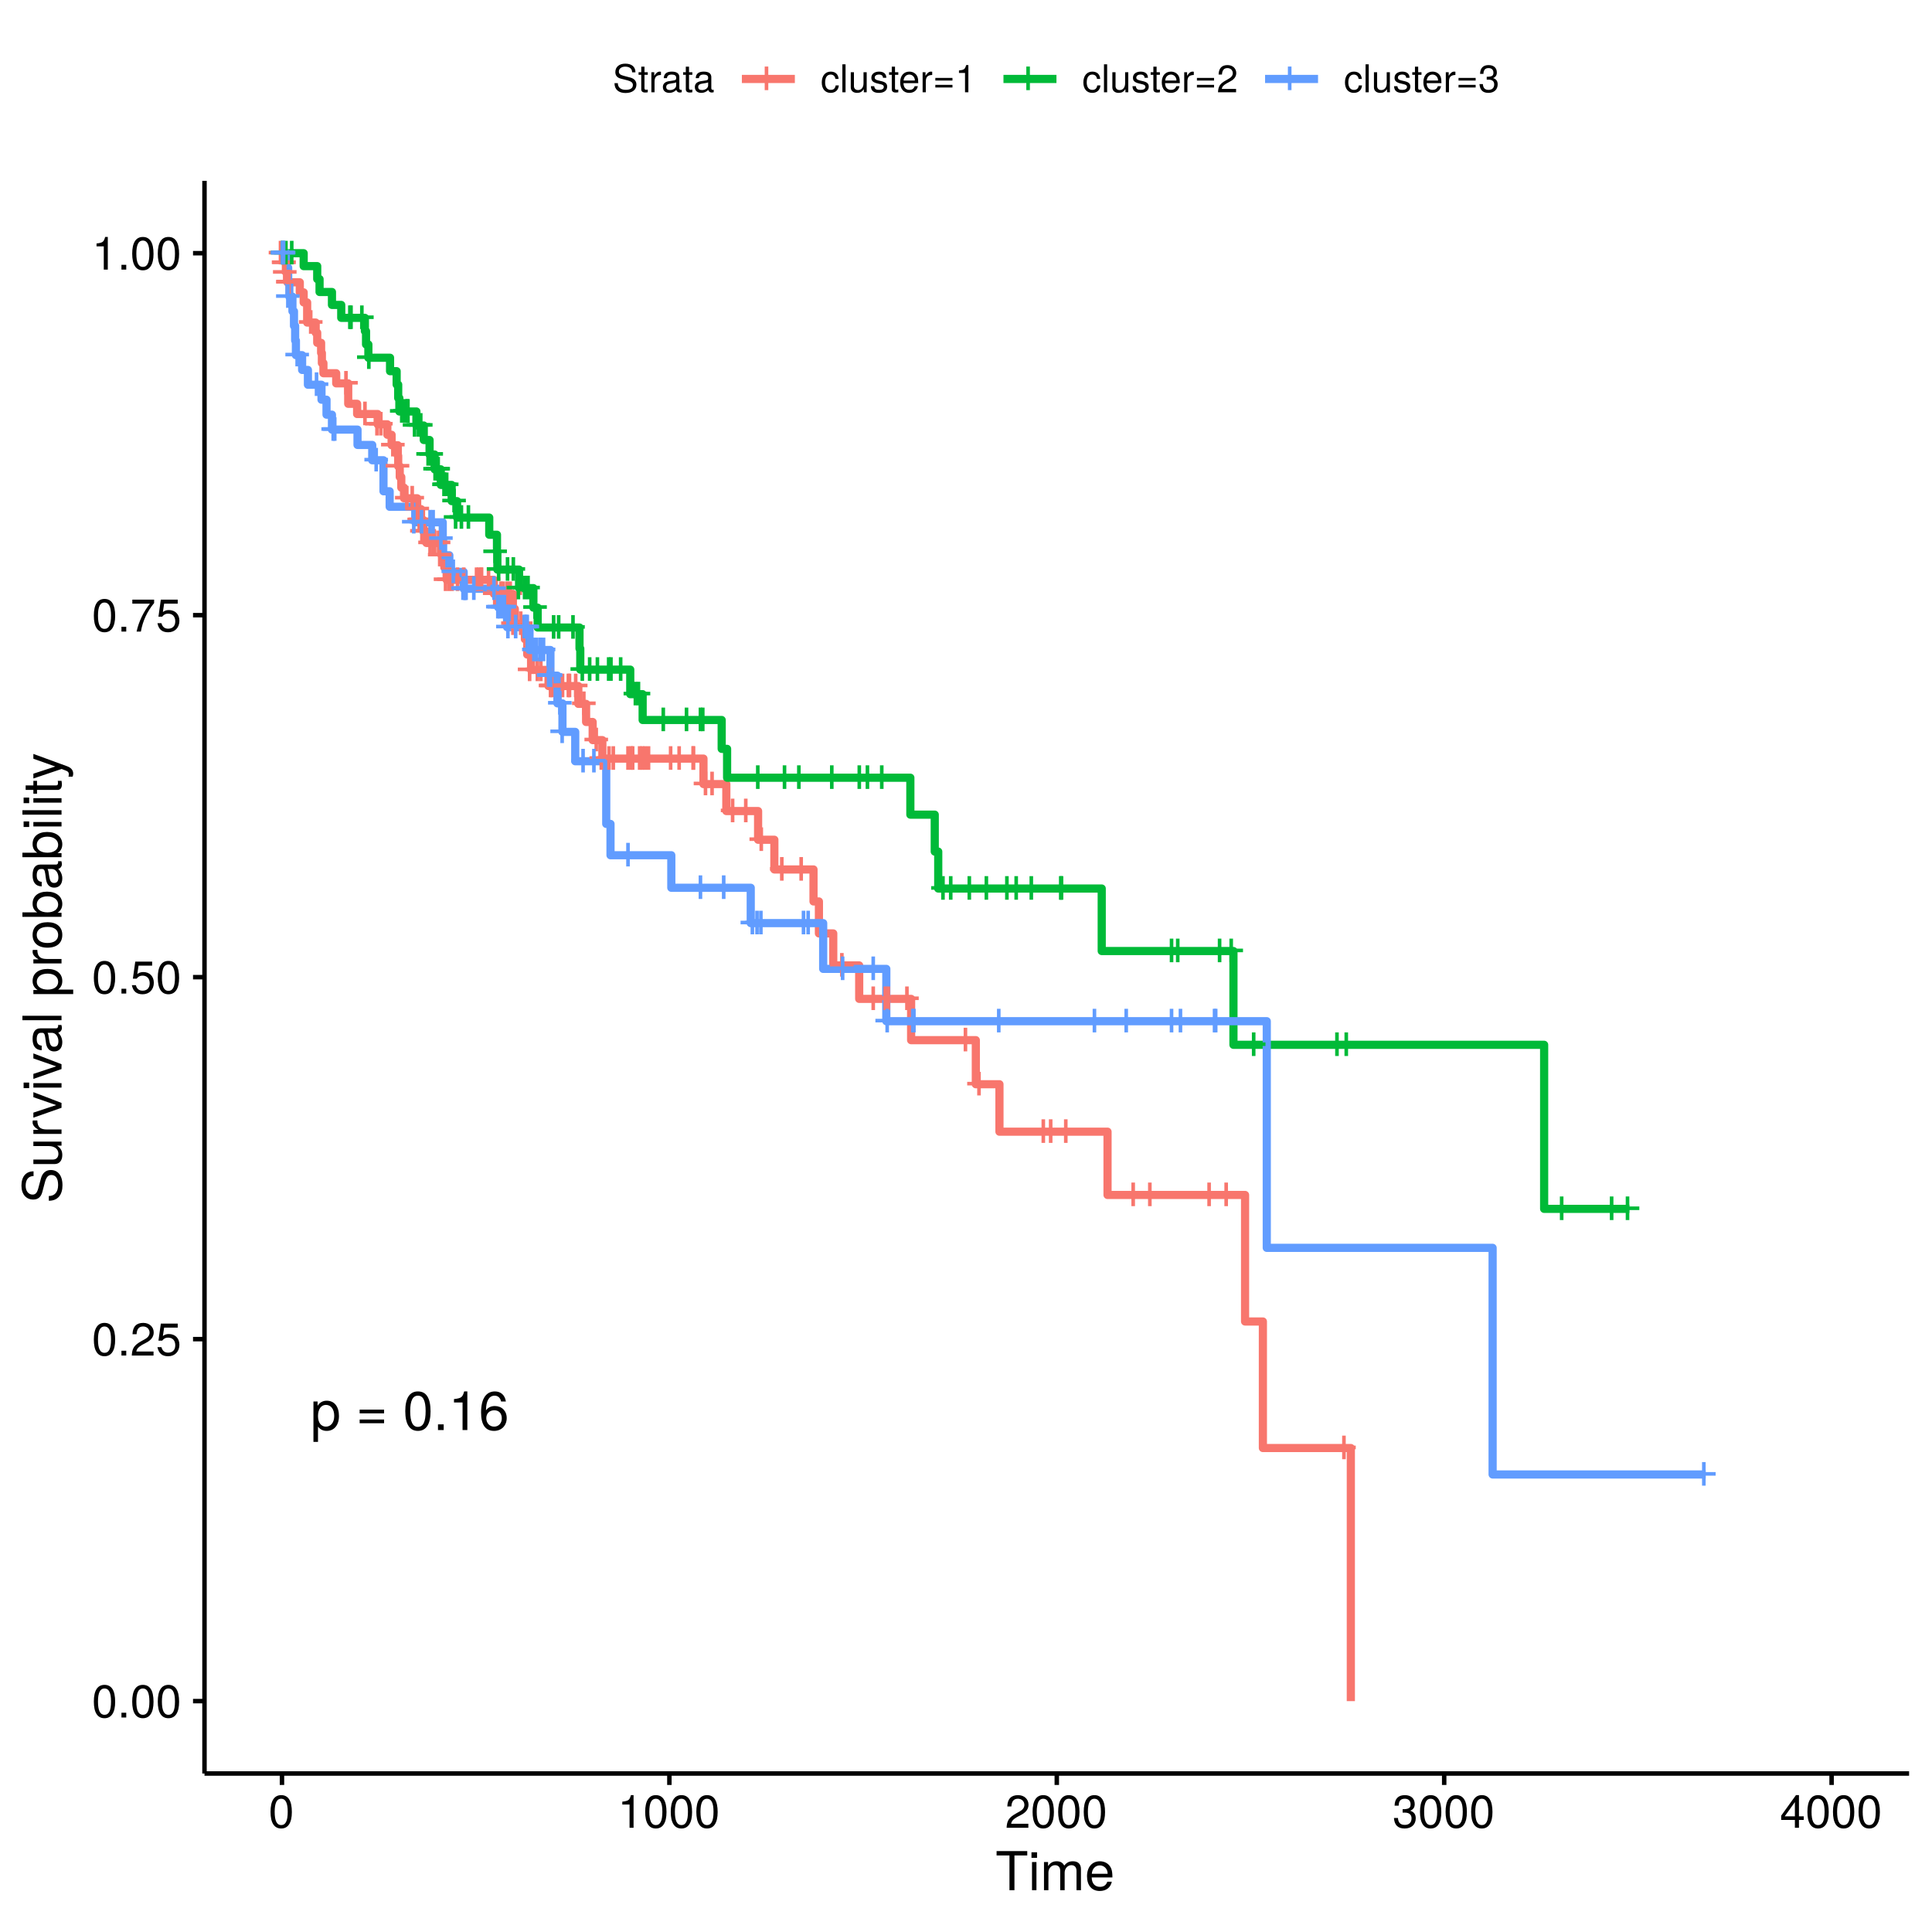 <?xml version="1.0" encoding="UTF-8"?>
<svg xmlns="http://www.w3.org/2000/svg" xmlns:xlink="http://www.w3.org/1999/xlink" width="504pt" height="504pt" viewBox="0 0 504 504" version="1.1">
<defs>
<g>
<symbol overflow="visible" id="glyph0-0">
<path style="stroke:none;" d=""/>
</symbol>
<symbol overflow="visible" id="glyph0-1">
<path style="stroke:none;" d="M 7.094 -2.969 L 7.094 -3.906 L 4.484 -3.906 L 4.484 -6.516 L 3.547 -6.516 L 3.547 -3.906 L 0.938 -3.906 L 0.938 -2.969 L 3.547 -2.969 L 3.547 -0.359 L 4.484 -0.359 L 4.484 -2.969 Z M 7.094 -2.969 "/>
</symbol>
<symbol overflow="visible" id="glyph1-0">
<path style="stroke:none;" d=""/>
</symbol>
<symbol overflow="visible" id="glyph1-1">
<path style="stroke:none;" d="M 7.438 -3.656 C 7.438 -6.156 6.219 -7.656 4.234 -7.656 C 3.234 -7.656 2.422 -7.203 1.859 -6.328 L 1.859 -7.453 L 0.781 -7.453 L 0.781 3.094 L 1.969 3.094 L 1.969 -0.891 C 2.594 -0.125 3.281 0.219 4.25 0.219 C 6.172 0.219 7.438 -1.281 7.438 -3.656 Z M 6.203 -3.688 C 6.203 -1.984 5.328 -0.891 4.031 -0.891 C 2.781 -0.891 1.969 -1.922 1.969 -3.672 C 1.969 -5.422 2.781 -6.562 4.031 -6.562 C 5.344 -6.562 6.203 -5.453 6.203 -3.688 Z M 6.203 -3.688 "/>
</symbol>
<symbol overflow="visible" id="glyph1-2">
<path style="stroke:none;" d=""/>
</symbol>
<symbol overflow="visible" id="glyph1-3">
<path style="stroke:none;" d="M 7.344 -4.359 L 7.344 -5.328 L 0.969 -5.328 L 0.969 -4.359 Z M 7.344 -1.781 L 7.344 -2.75 L 0.969 -2.75 L 0.969 -1.781 Z M 7.344 -1.781 "/>
</symbol>
<symbol overflow="visible" id="glyph1-4">
<path style="stroke:none;" d="M 7.203 -4.844 C 7.203 -8.344 6.094 -10.078 3.906 -10.078 C 1.734 -10.078 0.609 -8.312 0.609 -4.938 C 0.609 -1.531 1.75 0.219 3.906 0.219 C 6.047 0.219 7.203 -1.531 7.203 -4.844 Z M 5.922 -4.969 C 5.922 -2.109 5.281 -0.828 3.875 -0.828 C 2.562 -0.828 1.891 -2.156 1.891 -4.922 C 1.891 -7.672 2.562 -8.969 3.906 -8.969 C 5.266 -8.969 5.922 -7.656 5.922 -4.969 Z M 5.922 -4.969 "/>
</symbol>
<symbol overflow="visible" id="glyph1-5">
<path style="stroke:none;" d="M 2.719 0 L 2.719 -1.484 L 1.234 -1.484 L 1.234 0 Z M 2.719 0 "/>
</symbol>
<symbol overflow="visible" id="glyph1-6">
<path style="stroke:none;" d="M 4.938 0 L 4.938 -10.078 L 4.109 -10.078 C 3.672 -8.531 3.391 -8.312 1.453 -8.078 L 1.453 -7.188 L 3.688 -7.188 L 3.688 0 Z M 4.938 0 "/>
</symbol>
<symbol overflow="visible" id="glyph1-7">
<path style="stroke:none;" d="M 7.297 -3.125 C 7.297 -5 6.016 -6.266 4.203 -6.266 C 3.219 -6.266 2.438 -5.891 1.891 -5.141 C 1.906 -7.609 2.703 -8.969 4.141 -8.969 C 5.016 -8.969 5.625 -8.422 5.828 -7.453 L 7.078 -7.453 C 6.844 -9.094 5.766 -10.078 4.219 -10.078 C 1.875 -10.078 0.609 -8.109 0.609 -4.594 C 0.609 -1.453 1.688 0.219 4 0.219 C 5.922 0.219 7.297 -1.156 7.297 -3.125 Z M 6.016 -3.031 C 6.016 -1.766 5.156 -0.891 4.016 -0.891 C 2.844 -0.891 1.969 -1.812 1.969 -3.094 C 1.969 -4.344 2.812 -5.156 4.047 -5.156 C 5.266 -5.156 6.016 -4.375 6.016 -3.031 Z M 6.016 -3.031 "/>
</symbol>
<symbol overflow="visible" id="glyph2-0">
<path style="stroke:none;" d=""/>
</symbol>
<symbol overflow="visible" id="glyph2-1">
<path style="stroke:none;" d="M 6.078 -4.094 C 6.078 -7.047 5.141 -8.516 3.297 -8.516 C 1.469 -8.516 0.516 -7.016 0.516 -4.156 C 0.516 -1.297 1.469 0.188 3.297 0.188 C 5.094 0.188 6.078 -1.297 6.078 -4.094 Z M 5 -4.188 C 5 -1.781 4.453 -0.703 3.281 -0.703 C 2.156 -0.703 1.594 -1.828 1.594 -4.156 C 1.594 -6.484 2.156 -7.578 3.297 -7.578 C 4.438 -7.578 5 -6.469 5 -4.188 Z M 5 -4.188 "/>
</symbol>
<symbol overflow="visible" id="glyph2-2">
<path style="stroke:none;" d="M 2.297 0 L 2.297 -1.25 L 1.047 -1.25 L 1.047 0 Z M 2.297 0 "/>
</symbol>
<symbol overflow="visible" id="glyph2-3">
<path style="stroke:none;" d="M 6.125 -6.016 C 6.125 -7.453 5.016 -8.516 3.406 -8.516 C 1.672 -8.516 0.656 -7.625 0.594 -5.562 L 1.656 -5.562 C 1.734 -6.984 2.328 -7.578 3.375 -7.578 C 4.328 -7.578 5.047 -6.906 5.047 -5.984 C 5.047 -5.312 4.656 -4.734 3.906 -4.312 L 2.797 -3.688 C 1.016 -2.672 0.5 -1.875 0.406 0 L 6.078 0 L 6.078 -1.047 L 1.594 -1.047 C 1.703 -1.734 2.094 -2.188 3.125 -2.797 L 4.328 -3.438 C 5.516 -4.078 6.125 -4.969 6.125 -6.016 Z M 6.125 -6.016 "/>
</symbol>
<symbol overflow="visible" id="glyph2-4">
<path style="stroke:none;" d="M 6.156 -2.812 C 6.156 -4.5 5.047 -5.609 3.406 -5.609 C 2.812 -5.609 2.328 -5.453 1.844 -5.094 L 2.172 -7.281 L 5.719 -7.281 L 5.719 -8.328 L 1.312 -8.328 L 0.688 -3.875 L 1.656 -3.875 C 2.141 -4.469 2.562 -4.672 3.219 -4.672 C 4.359 -4.672 5.078 -3.938 5.078 -2.672 C 5.078 -1.453 4.375 -0.75 3.219 -0.75 C 2.297 -0.75 1.734 -1.219 1.469 -2.188 L 0.422 -2.188 C 0.766 -0.484 1.734 0.188 3.234 0.188 C 4.953 0.188 6.156 -1.016 6.156 -2.812 Z M 6.156 -2.812 "/>
</symbol>
<symbol overflow="visible" id="glyph2-5">
<path style="stroke:none;" d="M 6.234 -7.438 L 6.234 -8.328 L 0.547 -8.328 L 0.547 -7.281 L 5.141 -7.281 C 3.453 -5.141 2.25 -2.656 1.656 0 L 2.781 0 C 3.25 -2.75 4.453 -5.312 6.234 -7.438 Z M 6.234 -7.438 "/>
</symbol>
<symbol overflow="visible" id="glyph2-6">
<path style="stroke:none;" d="M 4.156 0 L 4.156 -8.516 L 3.469 -8.516 C 3.094 -7.203 2.859 -7.016 1.219 -6.812 L 1.219 -6.062 L 3.109 -6.062 L 3.109 0 Z M 4.156 0 "/>
</symbol>
<symbol overflow="visible" id="glyph2-7">
<path style="stroke:none;" d="M 6.078 -2.469 C 6.078 -3.5 5.656 -4.109 4.625 -4.453 C 5.422 -4.766 5.812 -5.312 5.812 -6.172 C 5.812 -7.625 4.844 -8.516 3.234 -8.516 C 1.516 -8.516 0.594 -7.578 0.562 -5.766 L 1.625 -5.766 C 1.641 -7.016 2.156 -7.578 3.234 -7.578 C 4.172 -7.578 4.734 -7.031 4.734 -6.125 C 4.734 -5.219 4.344 -4.844 2.656 -4.844 L 2.656 -3.953 L 3.234 -3.953 C 4.391 -3.953 4.984 -3.406 4.984 -2.453 C 4.984 -1.391 4.328 -0.75 3.234 -0.75 C 2.078 -0.75 1.516 -1.328 1.438 -2.562 L 0.391 -2.562 C 0.516 -0.672 1.453 0.188 3.188 0.188 C 4.938 0.188 6.078 -0.859 6.078 -2.469 Z M 6.078 -2.469 "/>
</symbol>
<symbol overflow="visible" id="glyph2-8">
<path style="stroke:none;" d="M 6.234 -2.047 L 6.234 -2.984 L 4.984 -2.984 L 4.984 -8.516 L 4.203 -8.516 L 0.344 -3.156 L 0.344 -2.047 L 3.922 -2.047 L 3.922 0 L 4.984 0 L 4.984 -2.047 Z M 3.922 -2.984 L 1.266 -2.984 L 3.922 -6.703 Z M 3.922 -2.984 "/>
</symbol>
<symbol overflow="visible" id="glyph3-0">
<path style="stroke:none;" d=""/>
</symbol>
<symbol overflow="visible" id="glyph3-1">
<path style="stroke:none;" d="M 8.297 -9.062 L 8.297 -10.203 L 0.297 -10.203 L 0.297 -9.062 L 3.656 -9.062 L 3.656 0 L 4.953 0 L 4.953 -9.062 Z M 8.297 -9.062 "/>
</symbol>
<symbol overflow="visible" id="glyph3-2">
<path style="stroke:none;" d="M 2.141 0 L 2.141 -7.344 L 0.984 -7.344 L 0.984 0 Z M 2.297 -8.438 L 2.297 -9.891 L 0.844 -9.891 L 0.844 -8.438 Z M 2.297 -8.438 "/>
</symbol>
<symbol overflow="visible" id="glyph3-3">
<path style="stroke:none;" d="M 10.641 0 L 10.641 -5.5 C 10.641 -6.812 9.906 -7.547 8.547 -7.547 C 7.562 -7.547 6.969 -7.25 6.281 -6.422 C 5.859 -7.203 5.266 -7.547 4.312 -7.547 C 3.328 -7.547 2.688 -7.188 2.062 -6.297 L 2.062 -7.344 L 1 -7.344 L 1 0 L 2.156 0 L 2.156 -4.609 C 2.156 -5.672 2.922 -6.531 3.875 -6.531 C 4.75 -6.531 5.234 -5.984 5.234 -5.047 L 5.234 0 L 6.391 0 L 6.391 -4.609 C 6.391 -5.672 7.188 -6.531 8.141 -6.531 C 8.984 -6.531 9.484 -5.984 9.484 -5.047 L 9.484 0 Z M 10.641 0 "/>
</symbol>
<symbol overflow="visible" id="glyph3-4">
<path style="stroke:none;" d="M 7.188 -3.328 C 7.188 -4.391 7.094 -5.062 6.891 -5.609 C 6.406 -6.812 5.297 -7.547 3.922 -7.547 C 1.875 -7.547 0.562 -6.031 0.562 -3.625 C 0.562 -1.219 1.828 0.203 3.891 0.203 C 5.578 0.203 6.734 -0.734 7.031 -2.219 L 5.859 -2.219 C 5.531 -1.266 4.875 -0.875 3.938 -0.875 C 2.719 -0.875 1.812 -1.656 1.781 -3.328 Z M 5.938 -4.375 C 5.938 -4.375 5.938 -4.312 5.922 -4.281 L 1.812 -4.281 C 1.906 -5.594 2.734 -6.469 3.906 -6.469 C 5.047 -6.469 5.938 -5.516 5.938 -4.375 Z M 5.938 -4.375 "/>
</symbol>
<symbol overflow="visible" id="glyph4-0">
<path style="stroke:none;" d=""/>
</symbol>
<symbol overflow="visible" id="glyph4-1">
<path style="stroke:none;" d="M -2.797 -8.688 C -4.062 -8.688 -4.984 -7.906 -5.359 -6.531 L -6.047 -3.969 C -6.375 -2.734 -6.781 -2.281 -7.562 -2.281 C -8.594 -2.281 -9.359 -3.188 -9.359 -4.562 C -9.359 -6.188 -8.625 -7.109 -7.297 -7.109 L -7.297 -8.344 C -9.297 -8.344 -10.453 -6.953 -10.453 -4.609 C -10.453 -2.359 -9.219 -0.984 -7.375 -0.984 C -6.125 -0.984 -5.344 -1.641 -5 -2.984 L -4.328 -5.516 C -3.984 -6.797 -3.469 -7.391 -2.672 -7.391 C -1.547 -7.391 -0.891 -6.547 -0.891 -4.781 C -0.891 -2.859 -1.859 -1.906 -3.312 -1.906 L -3.312 -0.672 C -0.906 -0.672 0.25 -2.297 0.25 -4.703 C 0.25 -7.297 -0.984 -8.688 -2.797 -8.688 Z M -2.797 -8.688 "/>
</symbol>
<symbol overflow="visible" id="glyph4-2">
<path style="stroke:none;" d="M 0 -6.75 L -7.344 -6.75 L -7.344 -5.594 L -3.297 -5.594 C -1.797 -5.594 -0.812 -4.797 -0.812 -3.578 C -0.812 -2.656 -1.375 -2.078 -2.25 -2.078 L -7.344 -2.078 L -7.344 -0.906 L -1.797 -0.906 C -0.578 -0.906 0.203 -1.812 0.203 -3.25 C 0.203 -4.328 -0.172 -5.016 -1.141 -5.703 L 0 -5.703 Z M 0 -6.75 "/>
</symbol>
<symbol overflow="visible" id="glyph4-3">
<path style="stroke:none;" d="M -6.312 -4.5 L -7.5 -4.5 C -7.531 -4.297 -7.547 -4.203 -7.547 -4.047 C -7.547 -3.297 -7.094 -2.719 -6 -2.047 L -7.344 -2.047 L -7.344 -0.984 L 0 -0.984 L 0 -2.141 L -3.812 -2.141 C -5.453 -2.141 -6.281 -2.688 -6.312 -4.5 Z M -6.312 -4.5 "/>
</symbol>
<symbol overflow="visible" id="glyph4-4">
<path style="stroke:none;" d="M -7.344 -6.797 L -7.344 -5.484 L -1.391 -3.422 L -7.344 -1.453 L -7.344 -0.141 L 0 -2.719 L 0 -3.984 Z M -7.344 -6.797 "/>
</symbol>
<symbol overflow="visible" id="glyph4-5">
<path style="stroke:none;" d="M 0 -2.141 L -7.344 -2.141 L -7.344 -0.984 L 0 -0.984 Z M -8.438 -2.297 L -9.891 -2.297 L -9.891 -0.844 L -8.438 -0.844 Z M -8.438 -2.297 "/>
</symbol>
<symbol overflow="visible" id="glyph4-6">
<path style="stroke:none;" d="M -0.031 -7.484 L -0.906 -7.484 C -0.875 -7.359 -0.875 -7.312 -0.875 -7.234 C -0.875 -6.828 -1.094 -6.609 -1.453 -6.609 L -5.547 -6.609 C -6.844 -6.609 -7.547 -5.656 -7.547 -3.844 C -7.547 -2.078 -6.859 -0.984 -5.172 -0.906 L -5.172 -2.094 C -6.062 -2.188 -6.469 -2.719 -6.469 -3.812 C -6.469 -4.859 -6.078 -5.453 -5.375 -5.453 L -5.062 -5.453 C -4.578 -5.453 -4.375 -5.156 -4.25 -4.234 C -4.047 -2.578 -3.984 -2.328 -3.812 -1.875 C -3.453 -1.016 -2.797 -0.594 -1.906 -0.594 C -0.578 -0.594 0.203 -1.516 0.203 -3 C 0.203 -3.938 -0.188 -4.844 -0.875 -5.484 C -0.312 -5.609 0.094 -6.125 0.094 -6.688 C 0.094 -6.938 0.062 -7.109 -0.031 -7.484 Z M -2.531 -5.453 C -1.484 -5.453 -0.812 -4.375 -0.812 -3.25 C -0.812 -2.344 -1.141 -1.812 -1.938 -1.812 C -2.703 -1.812 -3.031 -2.328 -3.219 -3.562 C -3.391 -4.797 -3.438 -5.047 -3.625 -5.453 Z M -2.531 -5.453 "/>
</symbol>
<symbol overflow="visible" id="glyph4-7">
<path style="stroke:none;" d="M 0 -2.109 L -10.203 -2.109 L -10.203 -0.953 L 0 -0.953 Z M 0 -2.109 "/>
</symbol>
<symbol overflow="visible" id="glyph4-8">
<path style="stroke:none;" d=""/>
</symbol>
<symbol overflow="visible" id="glyph4-9">
<path style="stroke:none;" d="M -3.594 -7.328 C -6.062 -7.328 -7.547 -6.125 -7.547 -4.172 C -7.547 -3.172 -7.094 -2.375 -6.234 -1.828 L -7.344 -1.828 L -7.344 -0.766 L 3.047 -0.766 L 3.047 -1.938 L -0.875 -1.938 C -0.125 -2.547 0.203 -3.234 0.203 -4.188 C 0.203 -6.078 -1.266 -7.328 -3.594 -7.328 Z M -3.625 -6.109 C -1.953 -6.109 -0.875 -5.25 -0.875 -3.969 C -0.875 -2.75 -1.891 -1.938 -3.609 -1.938 C -5.328 -1.938 -6.453 -2.75 -6.453 -3.969 C -6.453 -5.266 -5.375 -6.109 -3.625 -6.109 Z M -3.625 -6.109 "/>
</symbol>
<symbol overflow="visible" id="glyph4-10">
<path style="stroke:none;" d="M -3.609 -7.141 C -6.141 -7.141 -7.547 -5.922 -7.547 -3.812 C -7.547 -1.75 -6.125 -0.5 -3.672 -0.5 C -1.203 -0.5 0.203 -1.734 0.203 -3.828 C 0.203 -5.875 -1.203 -7.141 -3.609 -7.141 Z M -3.625 -5.922 C -1.906 -5.922 -0.875 -5.109 -0.875 -3.828 C -0.875 -2.516 -1.891 -1.719 -3.672 -1.719 C -5.438 -1.719 -6.469 -2.516 -6.469 -3.828 C -6.469 -5.141 -5.453 -5.922 -3.625 -5.922 Z M -3.625 -5.922 "/>
</symbol>
<symbol overflow="visible" id="glyph4-11">
<path style="stroke:none;" d="M -3.75 -7.328 C -6.125 -7.328 -7.547 -6.125 -7.547 -4.188 C -7.547 -3.172 -7.172 -2.469 -6.344 -1.922 L -10.203 -1.922 L -10.203 -0.75 L 0 -0.75 L 0 -1.812 L -1.047 -1.812 C -0.203 -2.359 0.203 -3.109 0.203 -4.125 C 0.203 -6.062 -1.375 -7.328 -3.75 -7.328 Z M -3.688 -6.109 C -2.016 -6.109 -0.875 -5.234 -0.875 -3.969 C -0.875 -2.734 -2 -1.922 -3.672 -1.922 C -5.391 -1.922 -6.516 -2.734 -6.453 -3.969 C -6.453 -5.266 -5.312 -6.109 -3.688 -6.109 Z M -3.688 -6.109 "/>
</symbol>
<symbol overflow="visible" id="glyph4-12">
<path style="stroke:none;" d="M 0 -3.562 L -0.984 -3.562 C -0.938 -3.406 -0.922 -3.219 -0.922 -3 C -0.922 -2.484 -1.062 -2.359 -1.578 -2.359 L -6.391 -2.359 L -6.391 -3.562 L -7.344 -3.562 L -7.344 -2.359 L -9.359 -2.359 L -9.359 -1.188 L -7.344 -1.188 L -7.344 -0.203 L -6.391 -0.203 L -6.391 -1.188 L -1.062 -1.188 C -0.328 -1.188 0.094 -1.688 0.094 -2.609 C 0.094 -2.891 0.062 -3.156 0 -3.562 Z M 0 -3.562 "/>
</symbol>
<symbol overflow="visible" id="glyph4-13">
<path style="stroke:none;" d="M -7.344 -6.688 L -7.344 -5.438 L -1.625 -3.406 L -7.344 -1.531 L -7.344 -0.281 L 0.031 -2.766 L 1.188 -2.312 C 1.703 -2.109 1.906 -1.875 1.906 -1.375 C 1.906 -1.203 1.875 -1.016 1.812 -0.75 L 2.875 -0.75 C 3 -1 3.047 -1.234 3.047 -1.547 C 3.047 -2.359 2.594 -3.031 1.547 -3.438 Z M -7.344 -6.688 "/>
</symbol>
<symbol overflow="visible" id="glyph5-0">
<path style="stroke:none;" d=""/>
</symbol>
<symbol overflow="visible" id="glyph5-1">
<path style="stroke:none;" d="M 6.203 -2 C 6.203 -2.906 5.656 -3.562 4.656 -3.828 L 2.828 -4.312 C 1.953 -4.547 1.625 -4.844 1.625 -5.406 C 1.625 -6.141 2.281 -6.688 3.266 -6.688 C 4.422 -6.688 5.078 -6.156 5.078 -5.203 L 5.953 -5.203 C 5.953 -6.641 4.969 -7.469 3.297 -7.469 C 1.688 -7.469 0.703 -6.594 0.703 -5.266 C 0.703 -4.375 1.172 -3.812 2.125 -3.562 L 3.938 -3.094 C 4.859 -2.844 5.281 -2.484 5.281 -1.906 C 5.281 -1.109 4.688 -0.641 3.422 -0.641 C 2.047 -0.641 1.359 -1.328 1.359 -2.375 L 0.484 -2.375 C 0.484 -0.656 1.641 0.188 3.359 0.188 C 5.203 0.188 6.203 -0.703 6.203 -2 Z M 6.203 -2 "/>
</symbol>
<symbol overflow="visible" id="glyph5-2">
<path style="stroke:none;" d="M 2.547 0 L 2.547 -0.703 C 2.438 -0.672 2.297 -0.656 2.141 -0.656 C 1.781 -0.656 1.688 -0.766 1.688 -1.125 L 1.688 -4.562 L 2.547 -4.562 L 2.547 -5.234 L 1.688 -5.234 L 1.688 -6.688 L 0.844 -6.688 L 0.844 -5.234 L 0.141 -5.234 L 0.141 -4.562 L 0.844 -4.562 L 0.844 -0.766 C 0.844 -0.234 1.203 0.062 1.859 0.062 C 2.062 0.062 2.266 0.047 2.547 0 Z M 2.547 0 "/>
</symbol>
<symbol overflow="visible" id="glyph5-3">
<path style="stroke:none;" d="M 3.203 -4.516 L 3.203 -5.359 C 3.062 -5.375 3 -5.391 2.891 -5.391 C 2.344 -5.391 1.938 -5.062 1.453 -4.297 L 1.453 -5.234 L 0.703 -5.234 L 0.703 0 L 1.531 0 L 1.531 -2.719 C 1.531 -3.906 1.922 -4.484 3.203 -4.516 Z M 3.203 -4.516 "/>
</symbol>
<symbol overflow="visible" id="glyph5-4">
<path style="stroke:none;" d="M 5.344 -0.016 L 5.344 -0.656 C 5.266 -0.625 5.219 -0.625 5.172 -0.625 C 4.875 -0.625 4.719 -0.781 4.719 -1.047 L 4.719 -3.953 C 4.719 -4.891 4.047 -5.391 2.75 -5.391 C 1.484 -5.391 0.703 -4.906 0.656 -3.688 L 1.484 -3.688 C 1.562 -4.328 1.938 -4.625 2.719 -4.625 C 3.469 -4.625 3.891 -4.344 3.891 -3.844 L 3.891 -3.625 C 3.891 -3.266 3.688 -3.125 3.016 -3.047 C 1.844 -2.891 1.656 -2.844 1.344 -2.719 C 0.734 -2.469 0.422 -2 0.422 -1.359 C 0.422 -0.406 1.078 0.156 2.141 0.156 C 2.812 0.156 3.453 -0.125 3.922 -0.625 C 4.016 -0.219 4.375 0.062 4.781 0.062 C 4.953 0.062 5.078 0.047 5.344 -0.016 Z M 3.891 -1.812 C 3.891 -1.062 3.125 -0.578 2.312 -0.578 C 1.672 -0.578 1.297 -0.812 1.297 -1.375 C 1.297 -1.938 1.656 -2.172 2.547 -2.297 C 3.438 -2.422 3.609 -2.453 3.891 -2.594 Z M 3.891 -1.812 "/>
</symbol>
<symbol overflow="visible" id="glyph5-5">
<path style="stroke:none;" d="M 4.766 -1.797 L 3.938 -1.797 C 3.797 -0.953 3.359 -0.625 2.656 -0.625 C 1.734 -0.625 1.188 -1.328 1.188 -2.562 C 1.188 -3.875 1.719 -4.625 2.625 -4.625 C 3.328 -4.625 3.766 -4.203 3.875 -3.484 L 4.703 -3.484 C 4.609 -4.766 3.812 -5.391 2.641 -5.391 C 1.234 -5.391 0.312 -4.312 0.312 -2.562 C 0.312 -0.875 1.203 0.156 2.625 0.156 C 3.875 0.156 4.672 -0.594 4.766 -1.797 Z M 4.766 -1.797 "/>
</symbol>
<symbol overflow="visible" id="glyph5-6">
<path style="stroke:none;" d="M 1.516 0 L 1.516 -7.297 L 0.688 -7.297 L 0.688 0 Z M 1.516 0 "/>
</symbol>
<symbol overflow="visible" id="glyph5-7">
<path style="stroke:none;" d="M 4.812 0 L 4.812 -5.234 L 3.984 -5.234 L 3.984 -2.344 C 3.984 -1.281 3.438 -0.578 2.562 -0.578 C 1.906 -0.578 1.484 -0.984 1.484 -1.609 L 1.484 -5.234 L 0.656 -5.234 L 0.656 -1.281 C 0.656 -0.406 1.297 0.156 2.312 0.156 C 3.094 0.156 3.578 -0.125 4.062 -0.812 L 4.062 0 Z M 4.812 0 "/>
</symbol>
<symbol overflow="visible" id="glyph5-8">
<path style="stroke:none;" d="M 4.594 -1.469 C 4.594 -2.25 4.156 -2.641 3.109 -2.891 L 2.312 -3.078 C 1.625 -3.234 1.344 -3.453 1.344 -3.828 C 1.344 -4.312 1.766 -4.625 2.453 -4.625 C 3.125 -4.625 3.484 -4.328 3.5 -3.781 L 4.375 -3.781 C 4.375 -4.812 3.688 -5.391 2.484 -5.391 C 1.266 -5.391 0.469 -4.766 0.469 -3.797 C 0.469 -2.969 0.891 -2.578 2.125 -2.281 L 2.906 -2.094 C 3.484 -1.953 3.719 -1.781 3.719 -1.406 C 3.719 -0.906 3.234 -0.625 2.5 -0.625 C 1.75 -0.625 1.328 -0.797 1.219 -1.594 L 0.344 -1.594 C 0.375 -0.391 1.062 0.156 2.438 0.156 C 3.75 0.156 4.594 -0.453 4.594 -1.469 Z M 4.594 -1.469 "/>
</symbol>
<symbol overflow="visible" id="glyph5-9">
<path style="stroke:none;" d="M 5.125 -2.375 C 5.125 -3.141 5.062 -3.625 4.922 -4.016 C 4.578 -4.875 3.781 -5.391 2.797 -5.391 C 1.344 -5.391 0.406 -4.312 0.406 -2.594 C 0.406 -0.875 1.312 0.156 2.781 0.156 C 3.984 0.156 4.812 -0.531 5.016 -1.594 L 4.188 -1.594 C 3.953 -0.906 3.484 -0.625 2.812 -0.625 C 1.938 -0.625 1.297 -1.188 1.266 -2.375 Z M 4.234 -3.125 C 4.234 -3.125 4.234 -3.078 4.234 -3.062 L 1.297 -3.062 C 1.359 -3.984 1.953 -4.625 2.797 -4.625 C 3.609 -4.625 4.234 -3.938 4.234 -3.125 Z M 4.234 -3.125 "/>
</symbol>
<symbol overflow="visible" id="glyph5-10">
<path style="stroke:none;" d="M 5.156 -3.062 L 5.156 -3.75 L 0.688 -3.75 L 0.688 -3.062 Z M 5.156 -1.25 L 5.156 -1.938 L 0.688 -1.938 L 0.688 -1.25 Z M 5.156 -1.25 "/>
</symbol>
<symbol overflow="visible" id="glyph5-11">
<path style="stroke:none;" d="M 3.469 0 L 3.469 -7.094 L 2.891 -7.094 C 2.578 -6 2.375 -5.844 1.016 -5.688 L 1.016 -5.047 L 2.594 -5.047 L 2.594 0 Z M 3.469 0 "/>
</symbol>
<symbol overflow="visible" id="glyph5-12">
<path style="stroke:none;" d="M 5.109 -5.016 C 5.109 -6.203 4.188 -7.094 2.844 -7.094 C 1.391 -7.094 0.547 -6.344 0.5 -4.625 L 1.375 -4.625 C 1.453 -5.812 1.938 -6.312 2.812 -6.312 C 3.609 -6.312 4.203 -5.75 4.203 -4.984 C 4.203 -4.438 3.875 -3.953 3.25 -3.594 L 2.328 -3.062 C 0.844 -2.234 0.422 -1.562 0.344 0 L 5.062 0 L 5.062 -0.875 L 1.328 -0.875 C 1.422 -1.453 1.734 -1.812 2.609 -2.328 L 3.609 -2.875 C 4.594 -3.406 5.109 -4.141 5.109 -5.016 Z M 5.109 -5.016 "/>
</symbol>
<symbol overflow="visible" id="glyph5-13">
<path style="stroke:none;" d="M 5.062 -2.062 C 5.062 -2.922 4.703 -3.422 3.859 -3.703 C 4.516 -3.969 4.844 -4.438 4.844 -5.141 C 4.844 -6.359 4.047 -7.094 2.688 -7.094 C 1.266 -7.094 0.5 -6.312 0.469 -4.797 L 1.344 -4.797 C 1.375 -5.844 1.797 -6.312 2.703 -6.312 C 3.484 -6.312 3.953 -5.859 3.953 -5.109 C 3.953 -4.344 3.625 -4.047 2.203 -4.047 L 2.203 -3.297 L 2.688 -3.297 C 3.656 -3.297 4.156 -2.844 4.156 -2.047 C 4.156 -1.156 3.609 -0.625 2.688 -0.625 C 1.734 -0.625 1.266 -1.109 1.203 -2.141 L 0.312 -2.141 C 0.438 -0.562 1.203 0.156 2.656 0.156 C 4.125 0.156 5.062 -0.719 5.062 -2.062 Z M 5.062 -2.062 "/>
</symbol>
</g>
<clipPath id="clip1">
  <path d="M 53.348 47.168 L 498.023 47.168 L 498.023 462.652 L 53.348 462.652 Z M 53.348 47.168 "/>
</clipPath>
</defs>
<g id="surface6">
<rect x="0" y="0" width="504" height="504" style="fill:rgb(100%,100%,100%);fill-opacity:1;stroke:none;"/>
<rect x="0" y="0" width="504" height="504" style="fill:rgb(100%,100%,100%);fill-opacity:1;stroke:none;"/>
<path style="fill:none;stroke-width:1.164;stroke-linecap:round;stroke-linejoin:round;stroke:rgb(100%,100%,100%);stroke-opacity:1;stroke-miterlimit:10;" d="M 0 504 L 504 504 L 504 0 L 0 0 Z M 0 504 "/>
<g clip-path="url(#clip1)" clip-rule="nonzero">
<path style=" stroke:none;fill-rule:nonzero;fill:rgb(100%,100%,100%);fill-opacity:1;" d="M 53.348 462.652 L 498.023 462.652 L 498.023 47.168 L 53.348 47.168 Z M 53.348 462.652 "/>
</g>
<path style="fill:none;stroke-width:2.134;stroke-linecap:butt;stroke-linejoin:round;stroke:rgb(97.255%,46.275%,42.745%);stroke-opacity:1;stroke-miterlimit:10;" d="M 73.559 66.055 L 74.469 66.055 L 74.469 68.555 L 74.672 68.555 L 74.672 71.09 L 74.973 71.09 L 74.973 73.645 L 78.207 73.645 L 78.207 76.27 L 79.219 76.27 L 79.219 78.895 L 80.129 78.895 L 80.129 84.145 L 82.352 84.145 L 82.352 86.789 L 82.754 86.789 L 82.754 89.43 L 83.766 89.43 L 83.766 92.074 L 83.969 92.074 L 83.969 94.719 L 84.371 94.719 L 84.371 97.363 L 87.707 97.363 L 87.707 100.008 L 90.84 100.008 L 90.84 105.34 L 93.164 105.34 L 93.164 108.004 L 98.52 108.004 L 98.52 110.688 L 101.047 110.688 L 101.047 113.418 L 102.16 113.418 L 102.16 116.148 L 103.777 116.148 L 103.777 118.902 L 103.879 118.902 L 103.879 121.656 L 104.281 121.656 L 104.281 124.434 L 104.688 124.434 L 104.688 127.211 L 105.395 127.211 L 105.395 129.984 L 108.828 129.984 L 108.828 132.812 L 109.84 132.812 L 109.84 135.664 L 110.445 135.664 L 110.445 138.629 L 111.254 138.629 L 111.254 141.648 L 115.195 141.648 L 115.195 144.828 L 115.902 144.828 L 115.902 148.043 L 116.512 148.043 L 116.512 151.258 L 128.84 151.258 L 128.84 154.914 L 133.793 154.914 L 133.793 158.816 L 134.297 158.816 L 134.297 162.723 L 136.926 162.723 L 136.926 166.738 L 137.531 166.738 L 137.531 170.75 L 138.543 170.75 L 138.543 174.766 L 143.09 174.766 L 143.09 178.969 L 150.871 178.969 L 150.871 183.617 L 152.895 183.617 L 152.895 188.344 L 154.609 188.344 L 154.609 193.074 L 157.137 193.074 L 157.137 197.895 L 183.516 197.895 L 183.516 204.543 L 189.477 204.543 L 189.477 211.578 L 197.766 211.578 L 197.766 219.066 L 202.008 219.066 L 202.008 226.816 L 212.219 226.816 L 212.219 235.16 L 213.633 235.16 L 213.633 243.504 L 217.371 243.504 L 217.371 251.848 L 224.141 251.848 L 224.141 260.574 L 237.684 260.574 L 237.684 271.348 L 254.562 271.348 L 254.562 282.844 L 260.727 282.844 L 260.727 295.223 L 288.922 295.223 L 288.922 311.727 L 324.801 311.727 L 324.801 344.738 L 329.449 344.738 L 329.449 377.746 L 352.391 377.746 L 352.391 443.77 "/>
<path style="fill:none;stroke-width:2.134;stroke-linecap:butt;stroke-linejoin:round;stroke:rgb(0%,72.941%,21.961%);stroke-opacity:1;stroke-miterlimit:10;" d="M 73.559 66.055 L 79.219 66.055 L 79.219 69.426 L 82.754 69.426 L 82.754 72.797 L 83.363 72.797 L 83.363 76.172 L 86.598 76.172 L 86.598 79.543 L 89.02 79.543 L 89.02 82.914 L 95.188 82.914 L 95.188 86.387 L 95.488 86.387 L 95.488 89.855 L 96.098 89.855 L 96.098 93.324 L 101.754 93.324 L 101.754 96.828 L 103.473 96.828 L 103.473 100.332 L 103.879 100.332 L 103.879 103.84 L 104.18 103.84 L 104.18 107.344 L 108.629 107.344 L 108.629 111 L 110.547 111 L 110.547 114.781 L 112.062 114.781 L 112.062 118.562 L 113.379 118.562 L 113.379 122.434 L 114.996 122.434 L 114.996 126.5 L 117.824 126.5 L 117.824 130.73 L 119.238 130.73 L 119.238 135.02 L 127.629 135.02 L 127.629 139.496 L 129.648 139.496 L 129.648 143.969 L 129.75 143.969 L 129.75 148.582 L 135.41 148.582 L 135.41 153.422 L 139.148 153.422 L 139.148 158.516 L 140.262 158.516 L 140.262 163.699 L 151.176 163.699 L 151.176 169.191 L 151.379 169.191 L 151.379 174.684 L 164.414 174.684 L 164.414 181.09 L 167.648 181.09 L 167.648 187.824 L 188.266 187.824 L 188.266 195.355 L 189.68 195.355 L 189.68 202.883 L 237.484 202.883 L 237.484 212.516 L 243.848 212.516 L 243.848 222.152 L 244.758 222.152 L 244.758 231.789 L 287.406 231.789 L 287.406 248.094 L 321.77 248.094 L 321.77 272.555 L 402.82 272.555 L 402.82 315.355 L 425.055 315.355 "/>
<path style="fill:none;stroke-width:2.134;stroke-linecap:butt;stroke-linejoin:round;stroke:rgb(38.039%,61.176%,100%);stroke-opacity:1;stroke-miterlimit:10;" d="M 73.559 66.055 L 74.773 66.055 L 74.773 69.832 L 75.176 69.832 L 75.176 73.609 L 75.48 73.609 L 75.48 77.387 L 76.289 77.387 L 76.289 81.203 L 76.691 81.203 L 76.691 85.02 L 76.996 85.02 L 76.996 88.836 L 77.195 88.836 L 77.195 92.652 L 78.812 92.652 L 78.812 96.508 L 80.328 96.508 L 80.328 100.367 L 83.867 100.367 L 83.867 104.27 L 85.18 104.27 L 85.18 108.172 L 86.598 108.172 L 86.598 112.074 L 93.266 112.074 L 93.266 116.07 L 97.105 116.07 L 97.105 120.066 L 100.039 120.066 L 100.039 128.16 L 101.652 128.16 L 101.652 132.207 L 108.324 132.207 L 108.324 136.254 L 115.5 136.254 L 115.5 140.523 L 115.602 140.523 L 115.602 144.855 L 117.219 144.855 L 117.219 149.188 L 120.957 149.188 L 120.957 153.586 L 129.953 153.586 L 129.953 158.422 L 132.277 158.422 L 132.277 163.609 L 138.137 163.609 L 138.137 169.57 L 143.594 169.57 L 143.594 176.258 L 145.414 176.258 L 145.414 183.488 L 146.727 183.488 L 146.727 190.926 L 150.062 190.926 L 150.062 198.586 L 158.148 198.586 L 158.148 214.93 L 159.262 214.93 L 159.262 223.105 L 175.125 223.105 L 175.125 231.59 L 195.844 231.59 L 195.844 240.816 L 214.742 240.816 L 214.742 252.754 L 231.215 252.754 L 231.215 266.398 L 330.461 266.398 L 330.461 325.523 L 389.379 325.523 L 389.379 384.645 L 444.965 384.645 "/>
<g style="fill:rgb(97.255%,46.275%,42.745%);fill-opacity:1;">
  <use xlink:href="#glyph0-1" x="69.16" y="69.336"/>
</g>
<g style="fill:rgb(97.255%,46.275%,42.745%);fill-opacity:1;">
  <use xlink:href="#glyph0-1" x="69.969" y="71.836"/>
</g>
<g style="fill:rgb(97.255%,46.275%,42.745%);fill-opacity:1;">
  <use xlink:href="#glyph0-1" x="70.07" y="71.836"/>
</g>
<g style="fill:rgb(97.255%,46.275%,42.745%);fill-opacity:1;">
  <use xlink:href="#glyph0-1" x="70.273" y="74.371"/>
</g>
<g style="fill:rgb(97.255%,46.275%,42.745%);fill-opacity:1;">
  <use xlink:href="#glyph0-1" x="71.078" y="76.926"/>
</g>
<g style="fill:rgb(97.255%,46.275%,42.745%);fill-opacity:1;">
  <use xlink:href="#glyph0-1" x="71.18" y="76.926"/>
</g>
<g style="fill:rgb(97.255%,46.275%,42.745%);fill-opacity:1;">
  <use xlink:href="#glyph0-1" x="71.281" y="76.926"/>
</g>
<g style="fill:rgb(97.255%,46.275%,42.745%);fill-opacity:1;">
  <use xlink:href="#glyph0-1" x="71.383" y="76.926"/>
</g>
<g style="fill:rgb(97.255%,46.275%,42.745%);fill-opacity:1;">
  <use xlink:href="#glyph0-1" x="77.043" y="87.426"/>
</g>
<g style="fill:rgb(97.255%,46.275%,42.745%);fill-opacity:1;">
  <use xlink:href="#glyph0-1" x="86.238" y="103.289"/>
</g>
<g style="fill:rgb(97.255%,46.275%,42.745%);fill-opacity:1;">
  <use xlink:href="#glyph0-1" x="91.191" y="111.285"/>
</g>
<g style="fill:rgb(97.255%,46.275%,42.745%);fill-opacity:1;">
  <use xlink:href="#glyph0-1" x="94.324" y="113.969"/>
</g>
<g style="fill:rgb(97.255%,46.275%,42.745%);fill-opacity:1;">
  <use xlink:href="#glyph0-1" x="95.336" y="113.969"/>
</g>
<g style="fill:rgb(97.255%,46.275%,42.745%);fill-opacity:1;">
  <use xlink:href="#glyph0-1" x="98.469" y="119.43"/>
</g>
<g style="fill:rgb(97.255%,46.275%,42.745%);fill-opacity:1;">
  <use xlink:href="#glyph0-1" x="99.68" y="124.938"/>
</g>
<g style="fill:rgb(97.255%,46.275%,42.745%);fill-opacity:1;">
  <use xlink:href="#glyph0-1" x="102.105" y="133.266"/>
</g>
<g style="fill:rgb(97.255%,46.275%,42.745%);fill-opacity:1;">
  <use xlink:href="#glyph0-1" x="103.52" y="133.266"/>
</g>
<g style="fill:rgb(97.255%,46.275%,42.745%);fill-opacity:1;">
  <use xlink:href="#glyph0-1" x="104.836" y="136.094"/>
</g>
<g style="fill:rgb(97.255%,46.275%,42.745%);fill-opacity:1;">
  <use xlink:href="#glyph0-1" x="105.34" y="138.945"/>
</g>
<g style="fill:rgb(97.255%,46.275%,42.745%);fill-opacity:1;">
  <use xlink:href="#glyph0-1" x="105.543" y="138.945"/>
</g>
<g style="fill:rgb(97.255%,46.275%,42.745%);fill-opacity:1;">
  <use xlink:href="#glyph0-1" x="105.746" y="138.945"/>
</g>
<g style="fill:rgb(97.255%,46.275%,42.745%);fill-opacity:1;">
  <use xlink:href="#glyph0-1" x="106.047" y="141.91"/>
</g>
<g style="fill:rgb(97.255%,46.275%,42.745%);fill-opacity:1;">
  <use xlink:href="#glyph0-1" x="106.652" y="141.91"/>
</g>
<g style="fill:rgb(97.255%,46.275%,42.745%);fill-opacity:1;">
  <use xlink:href="#glyph0-1" x="108.172" y="144.93"/>
</g>
<g style="fill:rgb(97.255%,46.275%,42.745%);fill-opacity:1;">
  <use xlink:href="#glyph0-1" x="108.98" y="144.93"/>
</g>
<g style="fill:rgb(97.255%,46.275%,42.745%);fill-opacity:1;">
  <use xlink:href="#glyph0-1" x="109.078" y="144.93"/>
</g>
<g style="fill:rgb(97.255%,46.275%,42.745%);fill-opacity:1;">
  <use xlink:href="#glyph0-1" x="109.383" y="144.93"/>
</g>
<g style="fill:rgb(97.255%,46.275%,42.745%);fill-opacity:1;">
  <use xlink:href="#glyph0-1" x="110.395" y="144.93"/>
</g>
<g style="fill:rgb(97.255%,46.275%,42.745%);fill-opacity:1;">
  <use xlink:href="#glyph0-1" x="110.695" y="148.109"/>
</g>
<g style="fill:rgb(97.255%,46.275%,42.745%);fill-opacity:1;">
  <use xlink:href="#glyph0-1" x="112.211" y="154.539"/>
</g>
<g style="fill:rgb(97.255%,46.275%,42.745%);fill-opacity:1;">
  <use xlink:href="#glyph0-1" x="113.121" y="154.539"/>
</g>
<g style="fill:rgb(97.255%,46.275%,42.745%);fill-opacity:1;">
  <use xlink:href="#glyph0-1" x="113.93" y="154.539"/>
</g>
<g style="fill:rgb(97.255%,46.275%,42.745%);fill-opacity:1;">
  <use xlink:href="#glyph0-1" x="115.344" y="154.539"/>
</g>
<g style="fill:rgb(97.255%,46.275%,42.745%);fill-opacity:1;">
  <use xlink:href="#glyph0-1" x="116.961" y="154.539"/>
</g>
<g style="fill:rgb(97.255%,46.275%,42.745%);fill-opacity:1;">
  <use xlink:href="#glyph0-1" x="120.297" y="154.539"/>
</g>
<g style="fill:rgb(97.255%,46.275%,42.745%);fill-opacity:1;">
  <use xlink:href="#glyph0-1" x="120.805" y="154.539"/>
</g>
<g style="fill:rgb(97.255%,46.275%,42.745%);fill-opacity:1;">
  <use xlink:href="#glyph0-1" x="121.512" y="154.539"/>
</g>
<g style="fill:rgb(97.255%,46.275%,42.745%);fill-opacity:1;">
  <use xlink:href="#glyph0-1" x="121.613" y="154.539"/>
</g>
<g style="fill:rgb(97.255%,46.275%,42.745%);fill-opacity:1;">
  <use xlink:href="#glyph0-1" x="123.43" y="154.539"/>
</g>
<g style="fill:rgb(97.255%,46.275%,42.745%);fill-opacity:1;">
  <use xlink:href="#glyph0-1" x="125.047" y="158.195"/>
</g>
<g style="fill:rgb(97.255%,46.275%,42.745%);fill-opacity:1;">
  <use xlink:href="#glyph0-1" x="126.664" y="158.195"/>
</g>
<g style="fill:rgb(97.255%,46.275%,42.745%);fill-opacity:1;">
  <use xlink:href="#glyph0-1" x="127.168" y="158.195"/>
</g>
<g style="fill:rgb(97.255%,46.275%,42.745%);fill-opacity:1;">
  <use xlink:href="#glyph0-1" x="128.18" y="158.195"/>
</g>
<g style="fill:rgb(97.255%,46.275%,42.745%);fill-opacity:1;">
  <use xlink:href="#glyph0-1" x="129.09" y="158.195"/>
</g>
<g style="fill:rgb(97.255%,46.275%,42.745%);fill-opacity:1;">
  <use xlink:href="#glyph0-1" x="129.797" y="166.004"/>
</g>
<g style="fill:rgb(97.255%,46.275%,42.745%);fill-opacity:1;">
  <use xlink:href="#glyph0-1" x="131.82" y="166.004"/>
</g>
<g style="fill:rgb(97.255%,46.275%,42.745%);fill-opacity:1;">
  <use xlink:href="#glyph0-1" x="134.145" y="178.047"/>
</g>
<g style="fill:rgb(97.255%,46.275%,42.745%);fill-opacity:1;">
  <use xlink:href="#glyph0-1" x="136.164" y="178.047"/>
</g>
<g style="fill:rgb(97.255%,46.275%,42.745%);fill-opacity:1;">
  <use xlink:href="#glyph0-1" x="137.074" y="178.047"/>
</g>
<g style="fill:rgb(97.255%,46.275%,42.745%);fill-opacity:1;">
  <use xlink:href="#glyph0-1" x="139.602" y="182.25"/>
</g>
<g style="fill:rgb(97.255%,46.275%,42.745%);fill-opacity:1;">
  <use xlink:href="#glyph0-1" x="139.902" y="182.25"/>
</g>
<g style="fill:rgb(97.255%,46.275%,42.745%);fill-opacity:1;">
  <use xlink:href="#glyph0-1" x="142.734" y="182.25"/>
</g>
<g style="fill:rgb(97.255%,46.275%,42.745%);fill-opacity:1;">
  <use xlink:href="#glyph0-1" x="144.25" y="182.25"/>
</g>
<g style="fill:rgb(97.255%,46.275%,42.745%);fill-opacity:1;">
  <use xlink:href="#glyph0-1" x="144.551" y="182.25"/>
</g>
<g style="fill:rgb(97.255%,46.275%,42.745%);fill-opacity:1;">
  <use xlink:href="#glyph0-1" x="146.168" y="182.25"/>
</g>
<g style="fill:rgb(97.255%,46.275%,42.745%);fill-opacity:1;">
  <use xlink:href="#glyph0-1" x="148.293" y="186.898"/>
</g>
<g style="fill:rgb(97.255%,46.275%,42.745%);fill-opacity:1;">
  <use xlink:href="#glyph0-1" x="151.527" y="196.355"/>
</g>
<g style="fill:rgb(97.255%,46.275%,42.745%);fill-opacity:1;">
  <use xlink:href="#glyph0-1" x="152.84" y="201.176"/>
</g>
<g style="fill:rgb(97.255%,46.275%,42.745%);fill-opacity:1;">
  <use xlink:href="#glyph0-1" x="154.859" y="201.176"/>
</g>
<g style="fill:rgb(97.255%,46.275%,42.745%);fill-opacity:1;">
  <use xlink:href="#glyph0-1" x="155.973" y="201.176"/>
</g>
<g style="fill:rgb(97.255%,46.275%,42.745%);fill-opacity:1;">
  <use xlink:href="#glyph0-1" x="159.812" y="201.176"/>
</g>
<g style="fill:rgb(97.255%,46.275%,42.745%);fill-opacity:1;">
  <use xlink:href="#glyph0-1" x="160.621" y="201.176"/>
</g>
<g style="fill:rgb(97.255%,46.275%,42.745%);fill-opacity:1;">
  <use xlink:href="#glyph0-1" x="161.027" y="201.176"/>
</g>
<g style="fill:rgb(97.255%,46.275%,42.745%);fill-opacity:1;">
  <use xlink:href="#glyph0-1" x="162.844" y="201.176"/>
</g>
<g style="fill:rgb(97.255%,46.275%,42.745%);fill-opacity:1;">
  <use xlink:href="#glyph0-1" x="163.551" y="201.176"/>
</g>
<g style="fill:rgb(97.255%,46.275%,42.745%);fill-opacity:1;">
  <use xlink:href="#glyph0-1" x="164.262" y="201.176"/>
</g>
<g style="fill:rgb(97.255%,46.275%,42.745%);fill-opacity:1;">
  <use xlink:href="#glyph0-1" x="165.168" y="201.176"/>
</g>
<g style="fill:rgb(97.255%,46.275%,42.745%);fill-opacity:1;">
  <use xlink:href="#glyph0-1" x="170.93" y="201.176"/>
</g>
<g style="fill:rgb(97.255%,46.275%,42.745%);fill-opacity:1;">
  <use xlink:href="#glyph0-1" x="173.152" y="201.176"/>
</g>
<g style="fill:rgb(97.255%,46.275%,42.745%);fill-opacity:1;">
  <use xlink:href="#glyph0-1" x="176.793" y="201.176"/>
</g>
<g style="fill:rgb(97.255%,46.275%,42.745%);fill-opacity:1;">
  <use xlink:href="#glyph0-1" x="176.895" y="201.176"/>
</g>
<g style="fill:rgb(97.255%,46.275%,42.745%);fill-opacity:1;">
  <use xlink:href="#glyph0-1" x="180.027" y="207.824"/>
</g>
<g style="fill:rgb(97.255%,46.275%,42.745%);fill-opacity:1;">
  <use xlink:href="#glyph0-1" x="181.742" y="207.824"/>
</g>
<g style="fill:rgb(97.255%,46.275%,42.745%);fill-opacity:1;">
  <use xlink:href="#glyph0-1" x="187.102" y="214.859"/>
</g>
<g style="fill:rgb(97.255%,46.275%,42.745%);fill-opacity:1;">
  <use xlink:href="#glyph0-1" x="190.535" y="214.859"/>
</g>
<g style="fill:rgb(97.255%,46.275%,42.745%);fill-opacity:1;">
  <use xlink:href="#glyph0-1" x="194.578" y="222.348"/>
</g>
<g style="fill:rgb(97.255%,46.275%,42.745%);fill-opacity:1;">
  <use xlink:href="#glyph0-1" x="199.934" y="230.098"/>
</g>
<g style="fill:rgb(97.255%,46.275%,42.745%);fill-opacity:1;">
  <use xlink:href="#glyph0-1" x="204.988" y="230.098"/>
</g>
<g style="fill:rgb(97.255%,46.275%,42.745%);fill-opacity:1;">
  <use xlink:href="#glyph0-1" x="215.602" y="255.129"/>
</g>
<g style="fill:rgb(97.255%,46.275%,42.745%);fill-opacity:1;">
  <use xlink:href="#glyph0-1" x="223.785" y="263.855"/>
</g>
<g style="fill:rgb(97.255%,46.275%,42.745%);fill-opacity:1;">
  <use xlink:href="#glyph0-1" x="226.918" y="263.855"/>
</g>
<g style="fill:rgb(97.255%,46.275%,42.745%);fill-opacity:1;">
  <use xlink:href="#glyph0-1" x="227.727" y="263.855"/>
</g>
<g style="fill:rgb(97.255%,46.275%,42.745%);fill-opacity:1;">
  <use xlink:href="#glyph0-1" x="232.578" y="263.855"/>
</g>
<g style="fill:rgb(97.255%,46.275%,42.745%);fill-opacity:1;">
  <use xlink:href="#glyph0-1" x="247.84" y="274.629"/>
</g>
<g style="fill:rgb(97.255%,46.275%,42.745%);fill-opacity:1;">
  <use xlink:href="#glyph0-1" x="251.375" y="286.125"/>
</g>
<g style="fill:rgb(97.255%,46.275%,42.745%);fill-opacity:1;">
  <use xlink:href="#glyph0-1" x="268.152" y="298.504"/>
</g>
<g style="fill:rgb(97.255%,46.275%,42.745%);fill-opacity:1;">
  <use xlink:href="#glyph0-1" x="270.074" y="298.504"/>
</g>
<g style="fill:rgb(97.255%,46.275%,42.745%);fill-opacity:1;">
  <use xlink:href="#glyph0-1" x="274.016" y="298.504"/>
</g>
<g style="fill:rgb(97.255%,46.275%,42.745%);fill-opacity:1;">
  <use xlink:href="#glyph0-1" x="291.598" y="315.008"/>
</g>
<g style="fill:rgb(97.255%,46.275%,42.745%);fill-opacity:1;">
  <use xlink:href="#glyph0-1" x="295.945" y="315.008"/>
</g>
<g style="fill:rgb(97.255%,46.275%,42.745%);fill-opacity:1;">
  <use xlink:href="#glyph0-1" x="311.406" y="315.008"/>
</g>
<g style="fill:rgb(97.255%,46.275%,42.745%);fill-opacity:1;">
  <use xlink:href="#glyph0-1" x="315.855" y="315.008"/>
</g>
<g style="fill:rgb(97.255%,46.275%,42.745%);fill-opacity:1;">
  <use xlink:href="#glyph0-1" x="346.578" y="381.027"/>
</g>
<g style="fill:rgb(0%,72.941%,21.961%);fill-opacity:1;">
  <use xlink:href="#glyph0-1" x="69.664" y="69.336"/>
</g>
<g style="fill:rgb(0%,72.941%,21.961%);fill-opacity:1;">
  <use xlink:href="#glyph0-1" x="70.574" y="69.336"/>
</g>
<g style="fill:rgb(0%,72.941%,21.961%);fill-opacity:1;">
  <use xlink:href="#glyph0-1" x="72.09" y="69.336"/>
</g>
<g style="fill:rgb(0%,72.941%,21.961%);fill-opacity:1;">
  <use xlink:href="#glyph0-1" x="87.25" y="86.195"/>
</g>
<g style="fill:rgb(0%,72.941%,21.961%);fill-opacity:1;">
  <use xlink:href="#glyph0-1" x="87.555" y="86.195"/>
</g>
<g style="fill:rgb(0%,72.941%,21.961%);fill-opacity:1;">
  <use xlink:href="#glyph0-1" x="90.383" y="86.195"/>
</g>
<g style="fill:rgb(0%,72.941%,21.961%);fill-opacity:1;">
  <use xlink:href="#glyph0-1" x="92.203" y="96.605"/>
</g>
<g style="fill:rgb(0%,72.941%,21.961%);fill-opacity:1;">
  <use xlink:href="#glyph0-1" x="100.793" y="110.625"/>
</g>
<g style="fill:rgb(0%,72.941%,21.961%);fill-opacity:1;">
  <use xlink:href="#glyph0-1" x="101.602" y="110.625"/>
</g>
<g style="fill:rgb(0%,72.941%,21.961%);fill-opacity:1;">
  <use xlink:href="#glyph0-1" x="102.207" y="110.625"/>
</g>
<g style="fill:rgb(0%,72.941%,21.961%);fill-opacity:1;">
  <use xlink:href="#glyph0-1" x="102.41" y="110.625"/>
</g>
<g style="fill:rgb(0%,72.941%,21.961%);fill-opacity:1;">
  <use xlink:href="#glyph0-1" x="104.129" y="114.281"/>
</g>
<g style="fill:rgb(0%,72.941%,21.961%);fill-opacity:1;">
  <use xlink:href="#glyph0-1" x="105.137" y="114.281"/>
</g>
<g style="fill:rgb(0%,72.941%,21.961%);fill-opacity:1;">
  <use xlink:href="#glyph0-1" x="105.746" y="114.281"/>
</g>
<g style="fill:rgb(0%,72.941%,21.961%);fill-opacity:1;">
  <use xlink:href="#glyph0-1" x="107.664" y="121.844"/>
</g>
<g style="fill:rgb(0%,72.941%,21.961%);fill-opacity:1;">
  <use xlink:href="#glyph0-1" x="108.473" y="121.844"/>
</g>
<g style="fill:rgb(0%,72.941%,21.961%);fill-opacity:1;">
  <use xlink:href="#glyph0-1" x="109.484" y="125.715"/>
</g>
<g style="fill:rgb(0%,72.941%,21.961%);fill-opacity:1;">
  <use xlink:href="#glyph0-1" x="110.09" y="125.715"/>
</g>
<g style="fill:rgb(0%,72.941%,21.961%);fill-opacity:1;">
  <use xlink:href="#glyph0-1" x="110.293" y="125.715"/>
</g>
<g style="fill:rgb(0%,72.941%,21.961%);fill-opacity:1;">
  <use xlink:href="#glyph0-1" x="111.809" y="129.781"/>
</g>
<g style="fill:rgb(0%,72.941%,21.961%);fill-opacity:1;">
  <use xlink:href="#glyph0-1" x="112.012" y="129.781"/>
</g>
<g style="fill:rgb(0%,72.941%,21.961%);fill-opacity:1;">
  <use xlink:href="#glyph0-1" x="112.516" y="129.781"/>
</g>
<g style="fill:rgb(0%,72.941%,21.961%);fill-opacity:1;">
  <use xlink:href="#glyph0-1" x="114.438" y="134.012"/>
</g>
<g style="fill:rgb(0%,72.941%,21.961%);fill-opacity:1;">
  <use xlink:href="#glyph0-1" x="114.84" y="138.301"/>
</g>
<g style="fill:rgb(0%,72.941%,21.961%);fill-opacity:1;">
  <use xlink:href="#glyph0-1" x="116.355" y="138.301"/>
</g>
<g style="fill:rgb(0%,72.941%,21.961%);fill-opacity:1;">
  <use xlink:href="#glyph0-1" x="118.176" y="138.301"/>
</g>
<g style="fill:rgb(0%,72.941%,21.961%);fill-opacity:1;">
  <use xlink:href="#glyph0-1" x="125.148" y="147.25"/>
</g>
<g style="fill:rgb(0%,72.941%,21.961%);fill-opacity:1;">
  <use xlink:href="#glyph0-1" x="126.059" y="151.863"/>
</g>
<g style="fill:rgb(0%,72.941%,21.961%);fill-opacity:1;">
  <use xlink:href="#glyph0-1" x="128.383" y="151.863"/>
</g>
<g style="fill:rgb(0%,72.941%,21.961%);fill-opacity:1;">
  <use xlink:href="#glyph0-1" x="129.898" y="151.863"/>
</g>
<g style="fill:rgb(0%,72.941%,21.961%);fill-opacity:1;">
  <use xlink:href="#glyph0-1" x="131.211" y="156.703"/>
</g>
<g style="fill:rgb(0%,72.941%,21.961%);fill-opacity:1;">
  <use xlink:href="#glyph0-1" x="132.828" y="156.703"/>
</g>
<g style="fill:rgb(0%,72.941%,21.961%);fill-opacity:1;">
  <use xlink:href="#glyph0-1" x="133.738" y="156.703"/>
</g>
<g style="fill:rgb(0%,72.941%,21.961%);fill-opacity:1;">
  <use xlink:href="#glyph0-1" x="135.559" y="161.797"/>
</g>
<g style="fill:rgb(0%,72.941%,21.961%);fill-opacity:1;">
  <use xlink:href="#glyph0-1" x="140.41" y="166.98"/>
</g>
<g style="fill:rgb(0%,72.941%,21.961%);fill-opacity:1;">
  <use xlink:href="#glyph0-1" x="141.723" y="166.98"/>
</g>
<g style="fill:rgb(0%,72.941%,21.961%);fill-opacity:1;">
  <use xlink:href="#glyph0-1" x="145.461" y="166.98"/>
</g>
<g style="fill:rgb(0%,72.941%,21.961%);fill-opacity:1;">
  <use xlink:href="#glyph0-1" x="147.887" y="177.965"/>
</g>
<g style="fill:rgb(0%,72.941%,21.961%);fill-opacity:1;">
  <use xlink:href="#glyph0-1" x="149.809" y="177.965"/>
</g>
<g style="fill:rgb(0%,72.941%,21.961%);fill-opacity:1;">
  <use xlink:href="#glyph0-1" x="151.828" y="177.965"/>
</g>
<g style="fill:rgb(0%,72.941%,21.961%);fill-opacity:1;">
  <use xlink:href="#glyph0-1" x="154.762" y="177.965"/>
</g>
<g style="fill:rgb(0%,72.941%,21.961%);fill-opacity:1;">
  <use xlink:href="#glyph0-1" x="155.367" y="177.965"/>
</g>
<g style="fill:rgb(0%,72.941%,21.961%);fill-opacity:1;">
  <use xlink:href="#glyph0-1" x="157.895" y="177.965"/>
</g>
<g style="fill:rgb(0%,72.941%,21.961%);fill-opacity:1;">
  <use xlink:href="#glyph0-1" x="161.734" y="184.371"/>
</g>
<g style="fill:rgb(0%,72.941%,21.961%);fill-opacity:1;">
  <use xlink:href="#glyph0-1" x="162.543" y="184.371"/>
</g>
<g style="fill:rgb(0%,72.941%,21.961%);fill-opacity:1;">
  <use xlink:href="#glyph0-1" x="169.012" y="191.105"/>
</g>
<g style="fill:rgb(0%,72.941%,21.961%);fill-opacity:1;">
  <use xlink:href="#glyph0-1" x="175.074" y="191.105"/>
</g>
<g style="fill:rgb(0%,72.941%,21.961%);fill-opacity:1;">
  <use xlink:href="#glyph0-1" x="178.711" y="191.105"/>
</g>
<g style="fill:rgb(0%,72.941%,21.961%);fill-opacity:1;">
  <use xlink:href="#glyph0-1" x="179.316" y="191.105"/>
</g>
<g style="fill:rgb(0%,72.941%,21.961%);fill-opacity:1;">
  <use xlink:href="#glyph0-1" x="193.668" y="206.164"/>
</g>
<g style="fill:rgb(0%,72.941%,21.961%);fill-opacity:1;">
  <use xlink:href="#glyph0-1" x="200.641" y="206.164"/>
</g>
<g style="fill:rgb(0%,72.941%,21.961%);fill-opacity:1;">
  <use xlink:href="#glyph0-1" x="204.383" y="206.164"/>
</g>
<g style="fill:rgb(0%,72.941%,21.961%);fill-opacity:1;">
  <use xlink:href="#glyph0-1" x="212.973" y="206.164"/>
</g>
<g style="fill:rgb(0%,72.941%,21.961%);fill-opacity:1;">
  <use xlink:href="#glyph0-1" x="220.148" y="206.164"/>
</g>
<g style="fill:rgb(0%,72.941%,21.961%);fill-opacity:1;">
  <use xlink:href="#glyph0-1" x="222.27" y="206.164"/>
</g>
<g style="fill:rgb(0%,72.941%,21.961%);fill-opacity:1;">
  <use xlink:href="#glyph0-1" x="226.008" y="206.164"/>
</g>
<g style="fill:rgb(0%,72.941%,21.961%);fill-opacity:1;">
  <use xlink:href="#glyph0-1" x="241.977" y="235.07"/>
</g>
<g style="fill:rgb(0%,72.941%,21.961%);fill-opacity:1;">
  <use xlink:href="#glyph0-1" x="244" y="235.07"/>
</g>
<g style="fill:rgb(0%,72.941%,21.961%);fill-opacity:1;">
  <use xlink:href="#glyph0-1" x="248.848" y="235.07"/>
</g>
<g style="fill:rgb(0%,72.941%,21.961%);fill-opacity:1;">
  <use xlink:href="#glyph0-1" x="253.297" y="235.07"/>
</g>
<g style="fill:rgb(0%,72.941%,21.961%);fill-opacity:1;">
  <use xlink:href="#glyph0-1" x="258.652" y="235.07"/>
</g>
<g style="fill:rgb(0%,72.941%,21.961%);fill-opacity:1;">
  <use xlink:href="#glyph0-1" x="261.078" y="235.07"/>
</g>
<g style="fill:rgb(0%,72.941%,21.961%);fill-opacity:1;">
  <use xlink:href="#glyph0-1" x="265.02" y="235.07"/>
</g>
<g style="fill:rgb(0%,72.941%,21.961%);fill-opacity:1;">
  <use xlink:href="#glyph0-1" x="272.699" y="235.07"/>
</g>
<g style="fill:rgb(0%,72.941%,21.961%);fill-opacity:1;">
  <use xlink:href="#glyph0-1" x="272.902" y="235.07"/>
</g>
<g style="fill:rgb(0%,72.941%,21.961%);fill-opacity:1;">
  <use xlink:href="#glyph0-1" x="301.605" y="251.375"/>
</g>
<g style="fill:rgb(0%,72.941%,21.961%);fill-opacity:1;">
  <use xlink:href="#glyph0-1" x="303.223" y="251.375"/>
</g>
<g style="fill:rgb(0%,72.941%,21.961%);fill-opacity:1;">
  <use xlink:href="#glyph0-1" x="314.137" y="251.375"/>
</g>
<g style="fill:rgb(0%,72.941%,21.961%);fill-opacity:1;">
  <use xlink:href="#glyph0-1" x="317.168" y="251.375"/>
</g>
<g style="fill:rgb(0%,72.941%,21.961%);fill-opacity:1;">
  <use xlink:href="#glyph0-1" x="323.031" y="275.836"/>
</g>
<g style="fill:rgb(0%,72.941%,21.961%);fill-opacity:1;">
  <use xlink:href="#glyph0-1" x="344.758" y="275.836"/>
</g>
<g style="fill:rgb(0%,72.941%,21.961%);fill-opacity:1;">
  <use xlink:href="#glyph0-1" x="347.184" y="275.836"/>
</g>
<g style="fill:rgb(0%,72.941%,21.961%);fill-opacity:1;">
  <use xlink:href="#glyph0-1" x="403.375" y="318.637"/>
</g>
<g style="fill:rgb(0%,72.941%,21.961%);fill-opacity:1;">
  <use xlink:href="#glyph0-1" x="416.41" y="318.637"/>
</g>
<g style="fill:rgb(0%,72.941%,21.961%);fill-opacity:1;">
  <use xlink:href="#glyph0-1" x="420.555" y="318.637"/>
</g>
<g style="fill:rgb(38.039%,61.176%,100%);fill-opacity:1;">
  <use xlink:href="#glyph0-1" x="69.664" y="69.336"/>
</g>
<g style="fill:rgb(38.039%,61.176%,100%);fill-opacity:1;">
  <use xlink:href="#glyph0-1" x="69.867" y="69.336"/>
</g>
<g style="fill:rgb(38.039%,61.176%,100%);fill-opacity:1;">
  <use xlink:href="#glyph0-1" x="69.969" y="69.336"/>
</g>
<g style="fill:rgb(38.039%,61.176%,100%);fill-opacity:1;">
  <use xlink:href="#glyph0-1" x="71.078" y="80.668"/>
</g>
<g style="fill:rgb(38.039%,61.176%,100%);fill-opacity:1;">
  <use xlink:href="#glyph0-1" x="73.504" y="95.934"/>
</g>
<g style="fill:rgb(38.039%,61.176%,100%);fill-opacity:1;">
  <use xlink:href="#glyph0-1" x="78.559" y="103.648"/>
</g>
<g style="fill:rgb(38.039%,61.176%,100%);fill-opacity:1;">
  <use xlink:href="#glyph0-1" x="82.906" y="115.355"/>
</g>
<g style="fill:rgb(38.039%,61.176%,100%);fill-opacity:1;">
  <use xlink:href="#glyph0-1" x="83.309" y="115.355"/>
</g>
<g style="fill:rgb(38.039%,61.176%,100%);fill-opacity:1;">
  <use xlink:href="#glyph0-1" x="94.121" y="123.348"/>
</g>
<g style="fill:rgb(38.039%,61.176%,100%);fill-opacity:1;">
  <use xlink:href="#glyph0-1" x="103.926" y="139.535"/>
</g>
<g style="fill:rgb(38.039%,61.176%,100%);fill-opacity:1;">
  <use xlink:href="#glyph0-1" x="105.945" y="139.535"/>
</g>
<g style="fill:rgb(38.039%,61.176%,100%);fill-opacity:1;">
  <use xlink:href="#glyph0-1" x="108.172" y="139.535"/>
</g>
<g style="fill:rgb(38.039%,61.176%,100%);fill-opacity:1;">
  <use xlink:href="#glyph0-1" x="108.98" y="139.535"/>
</g>
<g style="fill:rgb(38.039%,61.176%,100%);fill-opacity:1;">
  <use xlink:href="#glyph0-1" x="111" y="143.805"/>
</g>
<g style="fill:rgb(38.039%,61.176%,100%);fill-opacity:1;">
  <use xlink:href="#glyph0-1" x="114.234" y="152.469"/>
</g>
<g style="fill:rgb(38.039%,61.176%,100%);fill-opacity:1;">
  <use xlink:href="#glyph0-1" x="116.762" y="156.867"/>
</g>
<g style="fill:rgb(38.039%,61.176%,100%);fill-opacity:1;">
  <use xlink:href="#glyph0-1" x="117.164" y="156.867"/>
</g>
<g style="fill:rgb(38.039%,61.176%,100%);fill-opacity:1;">
  <use xlink:href="#glyph0-1" x="117.367" y="156.867"/>
</g>
<g style="fill:rgb(38.039%,61.176%,100%);fill-opacity:1;">
  <use xlink:href="#glyph0-1" x="117.57" y="156.867"/>
</g>
<g style="fill:rgb(38.039%,61.176%,100%);fill-opacity:1;">
  <use xlink:href="#glyph0-1" x="119.59" y="156.867"/>
</g>
<g style="fill:rgb(38.039%,61.176%,100%);fill-opacity:1;">
  <use xlink:href="#glyph0-1" x="124.844" y="156.867"/>
</g>
<g style="fill:rgb(38.039%,61.176%,100%);fill-opacity:1;">
  <use xlink:href="#glyph0-1" x="125.855" y="161.703"/>
</g>
<g style="fill:rgb(38.039%,61.176%,100%);fill-opacity:1;">
  <use xlink:href="#glyph0-1" x="126.262" y="161.703"/>
</g>
<g style="fill:rgb(38.039%,61.176%,100%);fill-opacity:1;">
  <use xlink:href="#glyph0-1" x="127.07" y="161.703"/>
</g>
<g style="fill:rgb(38.039%,61.176%,100%);fill-opacity:1;">
  <use xlink:href="#glyph0-1" x="127.574" y="161.703"/>
</g>
<g style="fill:rgb(38.039%,61.176%,100%);fill-opacity:1;">
  <use xlink:href="#glyph0-1" x="128.484" y="166.891"/>
</g>
<g style="fill:rgb(38.039%,61.176%,100%);fill-opacity:1;">
  <use xlink:href="#glyph0-1" x="130.504" y="166.891"/>
</g>
<g style="fill:rgb(38.039%,61.176%,100%);fill-opacity:1;">
  <use xlink:href="#glyph0-1" x="132.727" y="166.891"/>
</g>
<g style="fill:rgb(38.039%,61.176%,100%);fill-opacity:1;">
  <use xlink:href="#glyph0-1" x="132.93" y="166.891"/>
</g>
<g style="fill:rgb(38.039%,61.176%,100%);fill-opacity:1;">
  <use xlink:href="#glyph0-1" x="133.336" y="166.891"/>
</g>
<g style="fill:rgb(38.039%,61.176%,100%);fill-opacity:1;">
  <use xlink:href="#glyph0-1" x="133.535" y="166.891"/>
</g>
<g style="fill:rgb(38.039%,61.176%,100%);fill-opacity:1;">
  <use xlink:href="#glyph0-1" x="135.254" y="172.852"/>
</g>
<g style="fill:rgb(38.039%,61.176%,100%);fill-opacity:1;">
  <use xlink:href="#glyph0-1" x="135.961" y="172.852"/>
</g>
<g style="fill:rgb(38.039%,61.176%,100%);fill-opacity:1;">
  <use xlink:href="#glyph0-1" x="136.871" y="172.852"/>
</g>
<g style="fill:rgb(38.039%,61.176%,100%);fill-opacity:1;">
  <use xlink:href="#glyph0-1" x="136.973" y="172.852"/>
</g>
<g style="fill:rgb(38.039%,61.176%,100%);fill-opacity:1;">
  <use xlink:href="#glyph0-1" x="137.781" y="172.852"/>
</g>
<g style="fill:rgb(38.039%,61.176%,100%);fill-opacity:1;">
  <use xlink:href="#glyph0-1" x="139.094" y="179.539"/>
</g>
<g style="fill:rgb(38.039%,61.176%,100%);fill-opacity:1;">
  <use xlink:href="#glyph0-1" x="139.5" y="179.539"/>
</g>
<g style="fill:rgb(38.039%,61.176%,100%);fill-opacity:1;">
  <use xlink:href="#glyph0-1" x="139.602" y="179.539"/>
</g>
<g style="fill:rgb(38.039%,61.176%,100%);fill-opacity:1;">
  <use xlink:href="#glyph0-1" x="142.027" y="186.77"/>
</g>
<g style="fill:rgb(38.039%,61.176%,100%);fill-opacity:1;">
  <use xlink:href="#glyph0-1" x="142.633" y="194.207"/>
</g>
<g style="fill:rgb(38.039%,61.176%,100%);fill-opacity:1;">
  <use xlink:href="#glyph0-1" x="148.09" y="201.867"/>
</g>
<g style="fill:rgb(38.039%,61.176%,100%);fill-opacity:1;">
  <use xlink:href="#glyph0-1" x="150.918" y="201.867"/>
</g>
<g style="fill:rgb(38.039%,61.176%,100%);fill-opacity:1;">
  <use xlink:href="#glyph0-1" x="159.812" y="226.387"/>
</g>
<g style="fill:rgb(38.039%,61.176%,100%);fill-opacity:1;">
  <use xlink:href="#glyph0-1" x="178.711" y="234.871"/>
</g>
<g style="fill:rgb(38.039%,61.176%,100%);fill-opacity:1;">
  <use xlink:href="#glyph0-1" x="184.777" y="234.871"/>
</g>
<g style="fill:rgb(38.039%,61.176%,100%);fill-opacity:1;">
  <use xlink:href="#glyph0-1" x="192.254" y="244.098"/>
</g>
<g style="fill:rgb(38.039%,61.176%,100%);fill-opacity:1;">
  <use xlink:href="#glyph0-1" x="193.469" y="244.098"/>
</g>
<g style="fill:rgb(38.039%,61.176%,100%);fill-opacity:1;">
  <use xlink:href="#glyph0-1" x="194.477" y="244.098"/>
</g>
<g style="fill:rgb(38.039%,61.176%,100%);fill-opacity:1;">
  <use xlink:href="#glyph0-1" x="205.594" y="244.098"/>
</g>
<g style="fill:rgb(38.039%,61.176%,100%);fill-opacity:1;">
  <use xlink:href="#glyph0-1" x="206.809" y="244.098"/>
</g>
<g style="fill:rgb(38.039%,61.176%,100%);fill-opacity:1;">
  <use xlink:href="#glyph0-1" x="215.801" y="256.035"/>
</g>
<g style="fill:rgb(38.039%,61.176%,100%);fill-opacity:1;">
  <use xlink:href="#glyph0-1" x="223.785" y="256.035"/>
</g>
<g style="fill:rgb(38.039%,61.176%,100%);fill-opacity:1;">
  <use xlink:href="#glyph0-1" x="227.426" y="269.68"/>
</g>
<g style="fill:rgb(38.039%,61.176%,100%);fill-opacity:1;">
  <use xlink:href="#glyph0-1" x="234.094" y="269.68"/>
</g>
<g style="fill:rgb(38.039%,61.176%,100%);fill-opacity:1;">
  <use xlink:href="#glyph0-1" x="234.398" y="269.68"/>
</g>
<g style="fill:rgb(38.039%,61.176%,100%);fill-opacity:1;">
  <use xlink:href="#glyph0-1" x="256.531" y="269.68"/>
</g>
<g style="fill:rgb(38.039%,61.176%,100%);fill-opacity:1;">
  <use xlink:href="#glyph0-1" x="281.492" y="269.68"/>
</g>
<g style="fill:rgb(38.039%,61.176%,100%);fill-opacity:1;">
  <use xlink:href="#glyph0-1" x="289.781" y="269.68"/>
</g>
<g style="fill:rgb(38.039%,61.176%,100%);fill-opacity:1;">
  <use xlink:href="#glyph0-1" x="301.605" y="269.68"/>
</g>
<g style="fill:rgb(38.039%,61.176%,100%);fill-opacity:1;">
  <use xlink:href="#glyph0-1" x="303.93" y="269.68"/>
</g>
<g style="fill:rgb(38.039%,61.176%,100%);fill-opacity:1;">
  <use xlink:href="#glyph0-1" x="312.82" y="269.68"/>
</g>
<g style="fill:rgb(38.039%,61.176%,100%);fill-opacity:1;">
  <use xlink:href="#glyph0-1" x="313.125" y="269.68"/>
</g>
<g style="fill:rgb(38.039%,61.176%,100%);fill-opacity:1;">
  <use xlink:href="#glyph0-1" x="440.465" y="387.926"/>
</g>
<g style="fill:rgb(0%,0%,0%);fill-opacity:1;">
  <use xlink:href="#glyph1-1" x="80.988" y="373.058"/>
  <use xlink:href="#glyph1-2" x="88.897" y="373.058"/>
  <use xlink:href="#glyph1-3" x="92.853" y="373.058"/>
  <use xlink:href="#glyph1-2" x="101.16" y="373.058"/>
  <use xlink:href="#glyph1-4" x="105.115" y="373.058"/>
  <use xlink:href="#glyph1-5" x="113.024" y="373.058"/>
  <use xlink:href="#glyph1-6" x="116.979" y="373.058"/>
  <use xlink:href="#glyph1-7" x="124.889" y="373.058"/>
</g>
<path style="fill:none;stroke-width:1.164;stroke-linecap:butt;stroke-linejoin:round;stroke:rgb(0%,0%,0%);stroke-opacity:1;stroke-miterlimit:10;" d="M 53.348 462.652 L 53.348 47.168 "/>
<g style="fill:rgb(0%,0%,0%);fill-opacity:1;">
  <use xlink:href="#glyph2-1" x="23.965" y="448.046"/>
  <use xlink:href="#glyph2-2" x="30.637" y="448.046"/>
  <use xlink:href="#glyph2-1" x="33.973" y="448.046"/>
  <use xlink:href="#glyph2-1" x="40.645" y="448.046"/>
</g>
<g style="fill:rgb(0%,0%,0%);fill-opacity:1;">
  <use xlink:href="#glyph2-1" x="23.965" y="353.616"/>
  <use xlink:href="#glyph2-2" x="30.637" y="353.616"/>
  <use xlink:href="#glyph2-3" x="33.973" y="353.616"/>
  <use xlink:href="#glyph2-4" x="40.645" y="353.616"/>
</g>
<g style="fill:rgb(0%,0%,0%);fill-opacity:1;">
  <use xlink:href="#glyph2-1" x="23.965" y="259.187"/>
  <use xlink:href="#glyph2-2" x="30.637" y="259.187"/>
  <use xlink:href="#glyph2-4" x="33.973" y="259.187"/>
  <use xlink:href="#glyph2-1" x="40.645" y="259.187"/>
</g>
<g style="fill:rgb(0%,0%,0%);fill-opacity:1;">
  <use xlink:href="#glyph2-1" x="23.965" y="164.757"/>
  <use xlink:href="#glyph2-2" x="30.637" y="164.757"/>
  <use xlink:href="#glyph2-5" x="33.973" y="164.757"/>
  <use xlink:href="#glyph2-4" x="40.645" y="164.757"/>
</g>
<g style="fill:rgb(0%,0%,0%);fill-opacity:1;">
  <use xlink:href="#glyph2-6" x="23.965" y="70.331"/>
  <use xlink:href="#glyph2-2" x="30.637" y="70.331"/>
  <use xlink:href="#glyph2-1" x="33.973" y="70.331"/>
  <use xlink:href="#glyph2-1" x="40.645" y="70.331"/>
</g>
<path style="fill:none;stroke-width:1.164;stroke-linecap:butt;stroke-linejoin:round;stroke:rgb(0%,0%,0%);stroke-opacity:1;stroke-miterlimit:10;" d="M 50.355 443.77 L 53.348 443.77 "/>
<path style="fill:none;stroke-width:1.164;stroke-linecap:butt;stroke-linejoin:round;stroke:rgb(0%,0%,0%);stroke-opacity:1;stroke-miterlimit:10;" d="M 50.355 349.34 L 53.348 349.34 "/>
<path style="fill:none;stroke-width:1.164;stroke-linecap:butt;stroke-linejoin:round;stroke:rgb(0%,0%,0%);stroke-opacity:1;stroke-miterlimit:10;" d="M 50.355 254.91 L 53.348 254.91 "/>
<path style="fill:none;stroke-width:1.164;stroke-linecap:butt;stroke-linejoin:round;stroke:rgb(0%,0%,0%);stroke-opacity:1;stroke-miterlimit:10;" d="M 50.355 160.48 L 53.348 160.48 "/>
<path style="fill:none;stroke-width:1.164;stroke-linecap:butt;stroke-linejoin:round;stroke:rgb(0%,0%,0%);stroke-opacity:1;stroke-miterlimit:10;" d="M 50.355 66.055 L 53.348 66.055 "/>
<path style="fill:none;stroke-width:1.164;stroke-linecap:butt;stroke-linejoin:round;stroke:rgb(0%,0%,0%);stroke-opacity:1;stroke-miterlimit:10;" d="M 53.348 462.652 L 498.023 462.652 "/>
<path style="fill:none;stroke-width:1.164;stroke-linecap:butt;stroke-linejoin:round;stroke:rgb(0%,0%,0%);stroke-opacity:1;stroke-miterlimit:10;" d="M 73.559 465.645 L 73.559 462.652 "/>
<path style="fill:none;stroke-width:1.164;stroke-linecap:butt;stroke-linejoin:round;stroke:rgb(0%,0%,0%);stroke-opacity:1;stroke-miterlimit:10;" d="M 174.621 465.645 L 174.621 462.652 "/>
<path style="fill:none;stroke-width:1.164;stroke-linecap:butt;stroke-linejoin:round;stroke:rgb(0%,0%,0%);stroke-opacity:1;stroke-miterlimit:10;" d="M 275.684 465.645 L 275.684 462.652 "/>
<path style="fill:none;stroke-width:1.164;stroke-linecap:butt;stroke-linejoin:round;stroke:rgb(0%,0%,0%);stroke-opacity:1;stroke-miterlimit:10;" d="M 376.746 465.645 L 376.746 462.652 "/>
<path style="fill:none;stroke-width:1.164;stroke-linecap:butt;stroke-linejoin:round;stroke:rgb(0%,0%,0%);stroke-opacity:1;stroke-miterlimit:10;" d="M 477.809 465.645 L 477.809 462.652 "/>
<g style="fill:rgb(0%,0%,0%);fill-opacity:1;">
  <use xlink:href="#glyph2-1" x="70.059" y="476.812"/>
</g>
<g style="fill:rgb(0%,0%,0%);fill-opacity:1;">
  <use xlink:href="#glyph2-6" x="161.121" y="476.812"/>
  <use xlink:href="#glyph2-1" x="167.793" y="476.812"/>
  <use xlink:href="#glyph2-1" x="174.465" y="476.812"/>
  <use xlink:href="#glyph2-1" x="181.137" y="476.812"/>
</g>
<g style="fill:rgb(0%,0%,0%);fill-opacity:1;">
  <use xlink:href="#glyph2-3" x="262.184" y="476.812"/>
  <use xlink:href="#glyph2-1" x="268.855" y="476.812"/>
  <use xlink:href="#glyph2-1" x="275.527" y="476.812"/>
  <use xlink:href="#glyph2-1" x="282.199" y="476.812"/>
</g>
<g style="fill:rgb(0%,0%,0%);fill-opacity:1;">
  <use xlink:href="#glyph2-7" x="363.246" y="476.812"/>
  <use xlink:href="#glyph2-1" x="369.918" y="476.812"/>
  <use xlink:href="#glyph2-1" x="376.59" y="476.812"/>
  <use xlink:href="#glyph2-1" x="383.262" y="476.812"/>
</g>
<g style="fill:rgb(0%,0%,0%);fill-opacity:1;">
  <use xlink:href="#glyph2-8" x="464.309" y="476.812"/>
  <use xlink:href="#glyph2-1" x="470.98" y="476.812"/>
  <use xlink:href="#glyph2-1" x="477.652" y="476.812"/>
  <use xlink:href="#glyph2-1" x="484.324" y="476.812"/>
</g>
<g style="fill:rgb(0%,0%,0%);fill-opacity:1;">
  <use xlink:href="#glyph3-1" x="259.684" y="493.096"/>
  <use xlink:href="#glyph3-2" x="268.237" y="493.096"/>
  <use xlink:href="#glyph3-3" x="271.346" y="493.096"/>
  <use xlink:href="#glyph3-4" x="283.008" y="493.096"/>
</g>
<g style="fill:rgb(0%,0%,0%);fill-opacity:1;">
  <use xlink:href="#glyph4-1" x="16.049" y="313.91"/>
  <use xlink:href="#glyph4-2" x="16.049" y="304.572"/>
  <use xlink:href="#glyph4-3" x="16.049" y="296.788"/>
  <use xlink:href="#glyph4-4" x="16.049" y="291.706"/>
  <use xlink:href="#glyph4-5" x="16.049" y="284.706"/>
  <use xlink:href="#glyph4-4" x="16.049" y="281.598"/>
  <use xlink:href="#glyph4-6" x="16.049" y="274.878"/>
  <use xlink:href="#glyph4-7" x="16.049" y="267.094"/>
  <use xlink:href="#glyph4-8" x="16.049" y="263.985"/>
  <use xlink:href="#glyph4-9" x="16.049" y="260.094"/>
  <use xlink:href="#glyph4-3" x="16.049" y="252.31"/>
  <use xlink:href="#glyph4-10" x="16.049" y="247.718"/>
  <use xlink:href="#glyph4-11" x="16.049" y="239.934"/>
  <use xlink:href="#glyph4-6" x="16.049" y="232.149"/>
  <use xlink:href="#glyph4-11" x="16.049" y="224.365"/>
  <use xlink:href="#glyph4-5" x="16.049" y="216.581"/>
  <use xlink:href="#glyph4-7" x="16.049" y="213.473"/>
  <use xlink:href="#glyph4-5" x="16.049" y="210.364"/>
  <use xlink:href="#glyph4-12" x="16.049" y="207.256"/>
  <use xlink:href="#glyph4-13" x="16.049" y="203.364"/>
</g>
<path style=" stroke:none;fill-rule:nonzero;fill:rgb(100%,100%,100%);fill-opacity:1;" d="M 153.844 35.211 L 397.527 35.211 L 397.527 5.977 L 153.844 5.977 Z M 153.844 35.211 "/>
<g style="fill:rgb(0%,0%,0%);fill-opacity:1;">
  <use xlink:href="#glyph5-1" x="159.82" y="24.074"/>
  <use xlink:href="#glyph5-2" x="166.44" y="24.074"/>
  <use xlink:href="#glyph5-3" x="169.221" y="24.074"/>
  <use xlink:href="#glyph5-4" x="172.501" y="24.074"/>
  <use xlink:href="#glyph5-2" x="178.061" y="24.074"/>
  <use xlink:href="#glyph5-4" x="180.841" y="24.074"/>
</g>
<path style="fill:none;stroke-width:2.134;stroke-linecap:butt;stroke-linejoin:round;stroke:rgb(97.255%,46.275%,42.745%);stroke-opacity:1;stroke-miterlimit:10;" d="M 193.531 20.594 L 207.355 20.594 "/>
<g style="fill:rgb(97.255%,46.275%,42.745%);fill-opacity:1;">
  <use xlink:href="#glyph0-1" x="195.941" y="23.875"/>
</g>
<path style="fill:none;stroke-width:2.134;stroke-linecap:butt;stroke-linejoin:round;stroke:rgb(0%,72.941%,21.961%);stroke-opacity:1;stroke-miterlimit:10;" d="M 261.773 20.594 L 275.598 20.594 "/>
<g style="fill:rgb(0%,72.941%,21.961%);fill-opacity:1;">
  <use xlink:href="#glyph0-1" x="264.184" y="23.875"/>
</g>
<path style="fill:none;stroke-width:2.134;stroke-linecap:butt;stroke-linejoin:round;stroke:rgb(38.039%,61.176%,100%);stroke-opacity:1;stroke-miterlimit:10;" d="M 330.016 20.594 L 343.84 20.594 "/>
<g style="fill:rgb(38.039%,61.176%,100%);fill-opacity:1;">
  <use xlink:href="#glyph0-1" x="332.426" y="23.875"/>
</g>
<g style="fill:rgb(0%,0%,0%);fill-opacity:1;">
  <use xlink:href="#glyph5-5" x="214.062" y="24.074"/>
  <use xlink:href="#glyph5-6" x="219.062" y="24.074"/>
  <use xlink:href="#glyph5-7" x="221.282" y="24.074"/>
  <use xlink:href="#glyph5-8" x="226.842" y="24.074"/>
  <use xlink:href="#glyph5-2" x="231.792" y="24.074"/>
  <use xlink:href="#glyph5-9" x="234.422" y="24.074"/>
  <use xlink:href="#glyph5-3" x="239.981" y="24.074"/>
  <use xlink:href="#glyph5-10" x="243.312" y="24.074"/>
  <use xlink:href="#glyph5-11" x="249.151" y="24.074"/>
</g>
<g style="fill:rgb(0%,0%,0%);fill-opacity:1;">
  <use xlink:href="#glyph5-5" x="282.305" y="24.074"/>
  <use xlink:href="#glyph5-6" x="287.305" y="24.074"/>
  <use xlink:href="#glyph5-7" x="289.524" y="24.074"/>
  <use xlink:href="#glyph5-8" x="295.084" y="24.074"/>
  <use xlink:href="#glyph5-2" x="300.034" y="24.074"/>
  <use xlink:href="#glyph5-9" x="302.664" y="24.074"/>
  <use xlink:href="#glyph5-3" x="308.224" y="24.074"/>
  <use xlink:href="#glyph5-10" x="311.554" y="24.074"/>
  <use xlink:href="#glyph5-12" x="317.394" y="24.074"/>
</g>
<g style="fill:rgb(0%,0%,0%);fill-opacity:1;">
  <use xlink:href="#glyph5-5" x="350.547" y="24.074"/>
  <use xlink:href="#glyph5-6" x="355.547" y="24.074"/>
  <use xlink:href="#glyph5-7" x="357.767" y="24.074"/>
  <use xlink:href="#glyph5-8" x="363.326" y="24.074"/>
  <use xlink:href="#glyph5-2" x="368.276" y="24.074"/>
  <use xlink:href="#glyph5-9" x="370.906" y="24.074"/>
  <use xlink:href="#glyph5-3" x="376.466" y="24.074"/>
  <use xlink:href="#glyph5-10" x="379.796" y="24.074"/>
  <use xlink:href="#glyph5-13" x="385.636" y="24.074"/>
</g>
</g>
</svg>
